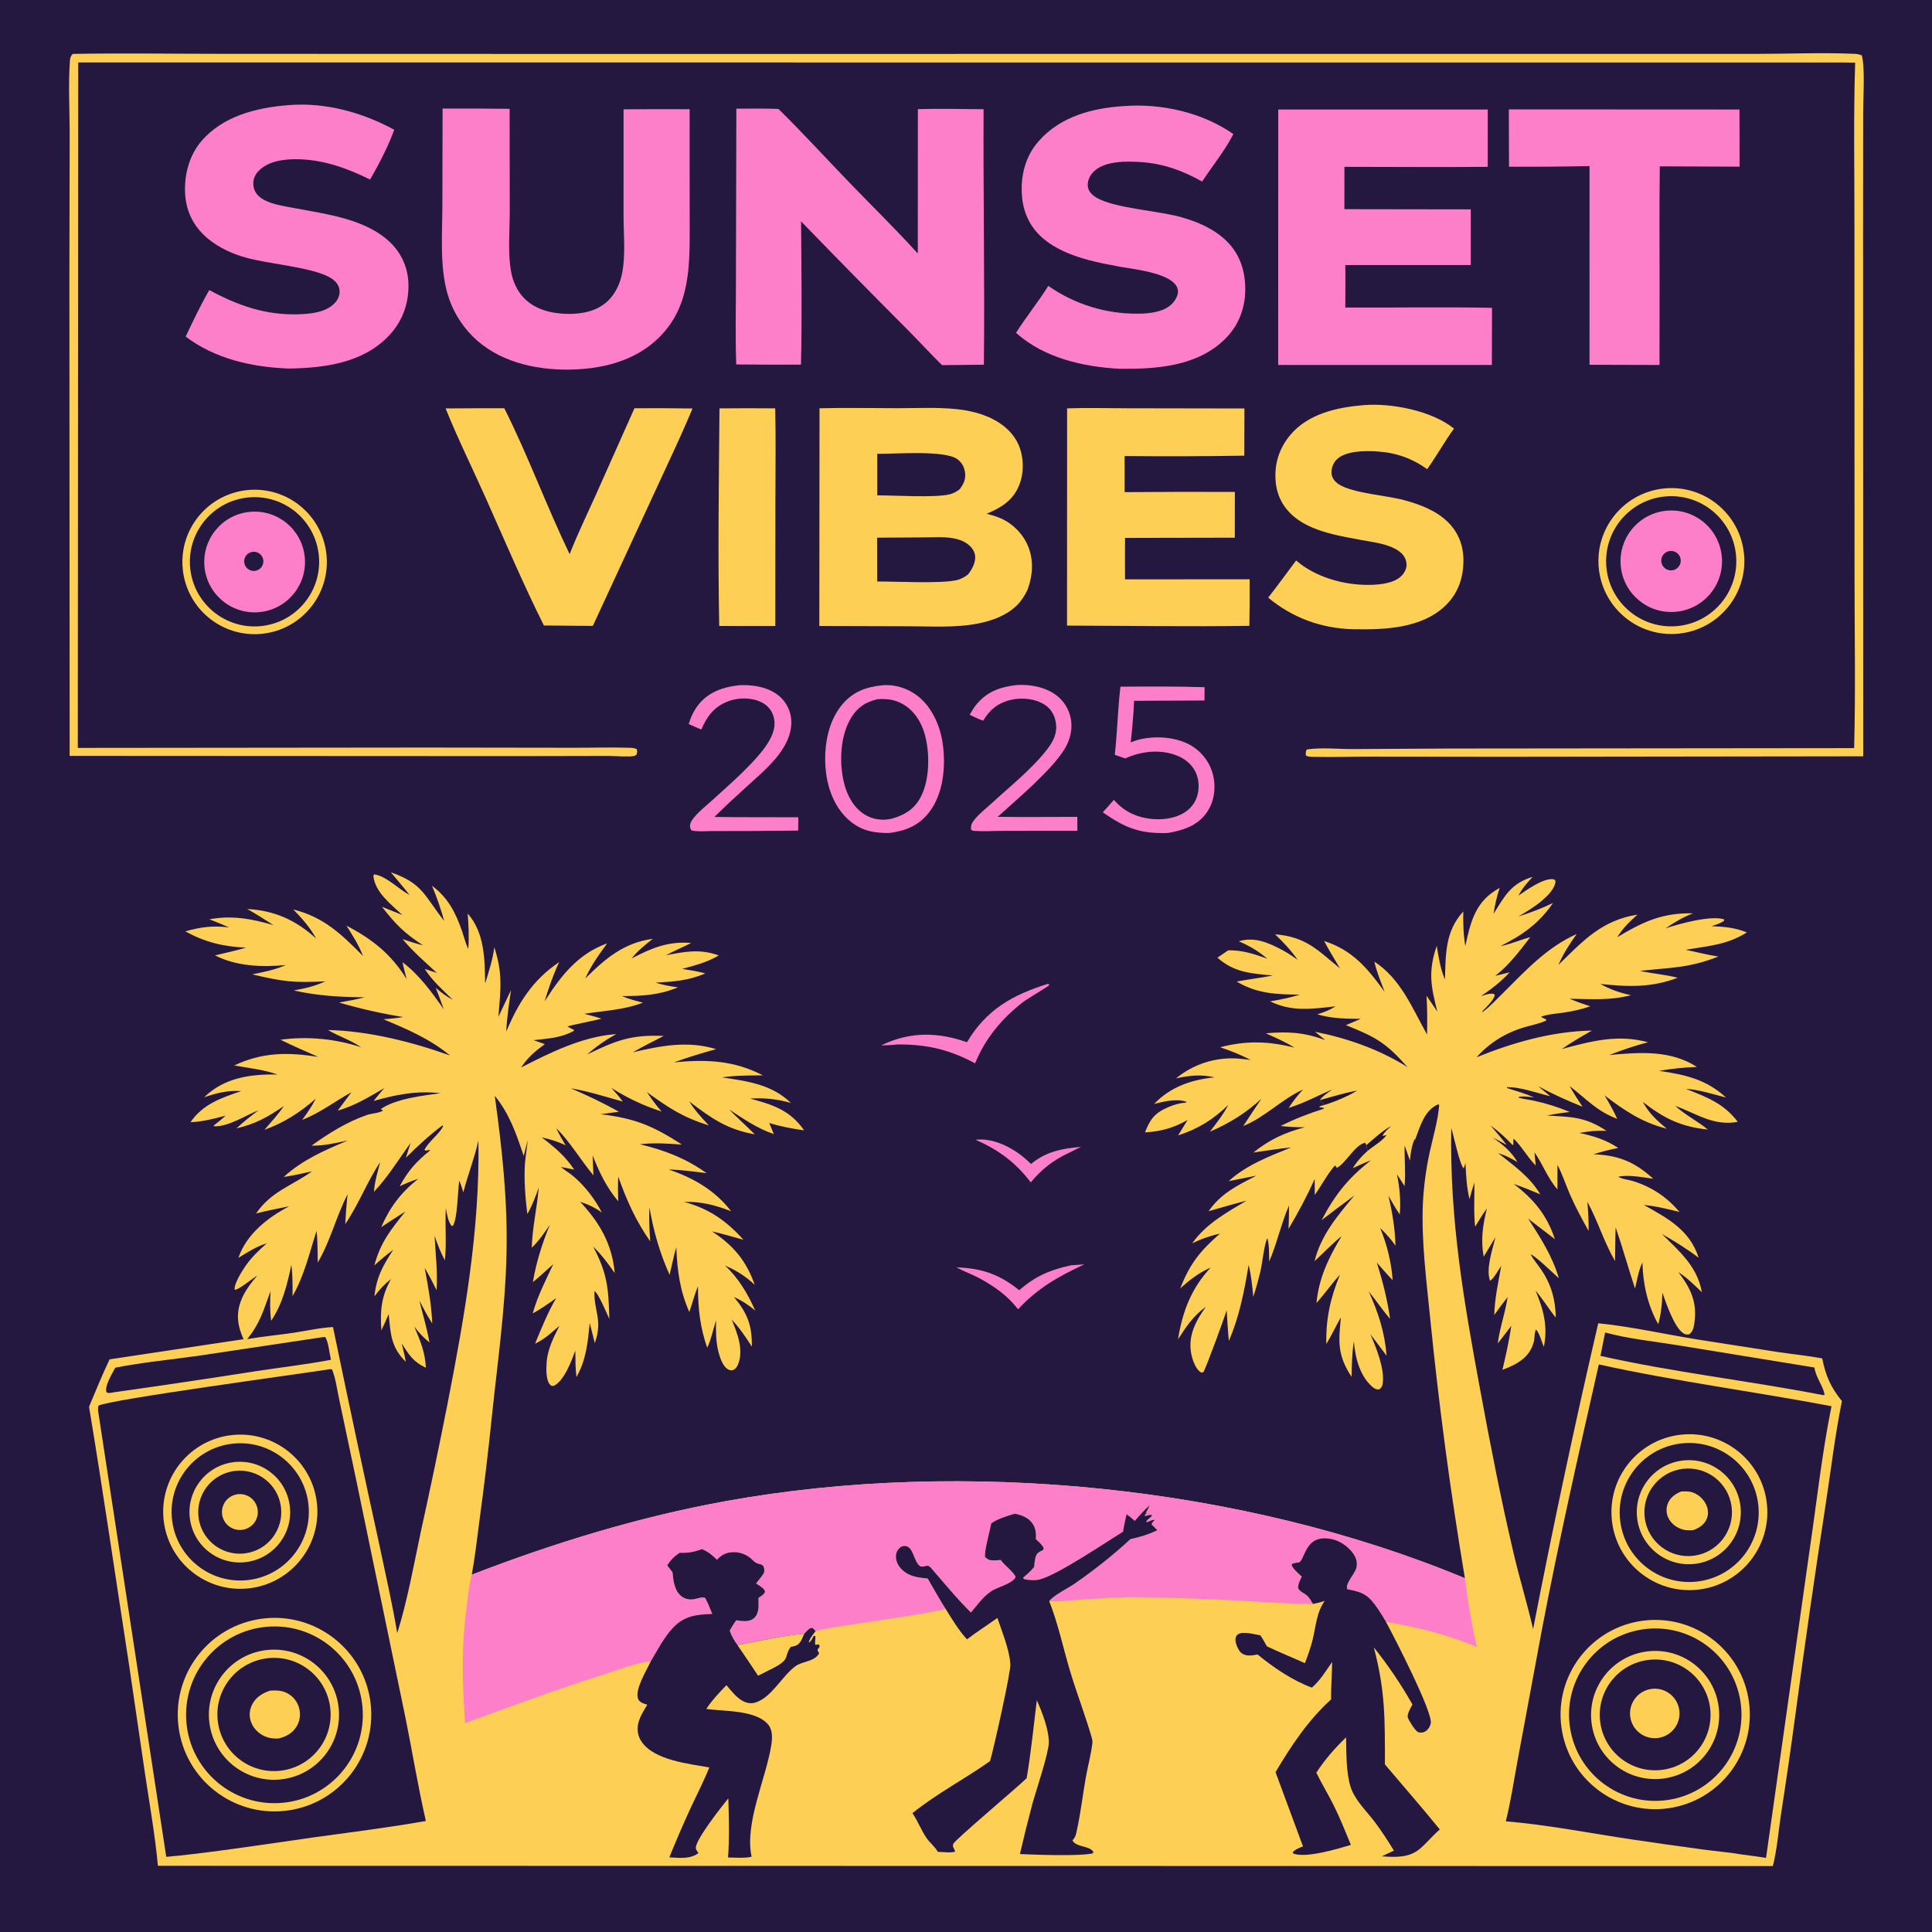 <svg preserveAspectRatio="xMidYMid meet" version="1.1" xmlns="http://www.w3.org/2000/svg" style="display: block;" viewBox="0 0 2048 2048" width="1024" height="1024">
<path transform="translate(0,0)" fill="rgb(37,24,64)" d="M 0 0 L 2048 0 L 2048 2048 L 0 2048 L 0 0 z"/>
<path transform="translate(0,0)" fill="rgb(253,207,85)" d="M 414.318 924.695 C 448.367 936.475 449.833 949.661 470.836 976.188 C 467.348 963.492 463.027 951.039 457.901 938.911 C 474.901 951.463 483.199 967.738 489.916 987.428 C 492.026 993.614 493.646 1000.15 496.388 1006.08 C 497.298 993.407 496.798 980.993 495.723 968.343 C 513.769 988.64 513.894 1016.98 514.268 1042.57 C 518.043 1030.05 522.192 1017.79 523.902 1004.79 C 523.929 1004.58 523.964 1004.38 523.996 1004.17 C 533.15 1032.08 530.663 1049.44 528.306 1077.87 L 541.674 1049.61 C 539.633 1064.2 537.271 1078.84 536.654 1093.56 C 549.439 1063.03 564.692 1038.75 592.764 1019.85 C 586.352 1033.43 581.61 1047.21 577.29 1061.57 C 594.406 1034.67 612.447 1011.19 643.641 999.995 C 634.831 1012.09 626.557 1023.51 620.402 1037.24 C 641.492 1016.21 661.582 999.168 692.016 995.21 C 683.665 1001.65 676.168 1007.84 669.489 1016.02 C 690.88 1004.95 708.062 997.592 732.641 999.582 C 723.916 1004.21 714.644 1007.79 706.042 1012.59 C 726.655 1008.68 741.601 1005.62 761.981 1012.77 C 750.179 1019.93 736.32 1023.54 723.075 1027.04 C 731.376 1028.34 739.545 1029.64 747.671 1031.83 C 729.776 1039.66 714.245 1040.51 694.904 1041.68 C 702.778 1044.01 710.6 1045.62 718.756 1046.61 C 699.077 1054.85 680.454 1055.93 659.405 1055.84 C 666.531 1059.13 674.041 1060.9 681.608 1062.85 C 660.83 1070.79 640.999 1071.23 619.426 1074.7 C 625.477 1076.35 631.73 1077.8 637.643 1079.87 C 632.297 1081.48 603.35 1087.02 601.656 1088.11 C 603.872 1089.55 605.993 1090.59 608.398 1091.66 L 608.175 1092.87 C 594.317 1100.35 580.782 1100.92 565.559 1102.62 L 577.559 1106.8 C 567.344 1114.28 559.415 1120.93 552.408 1131.56 C 582.537 1116.15 616.194 1099.46 650.327 1096.43 L 652.121 1096.26 L 653.199 1096.18 C 641.784 1102.51 632.231 1109.17 622.421 1117.76 C 653.119 1102.93 668.862 1096.65 703.595 1098.13 C 692.679 1103.79 681.518 1109.25 670.915 1115.47 C 700.728 1108.47 729.107 1102.97 759.177 1112.14 C 744.129 1116.19 729.252 1120.85 714.583 1126.11 C 748.758 1122.89 777.792 1123.9 808.689 1139.91 C 794.271 1140.08 779.774 1139.9 765.482 1142.07 C 792.3 1146.12 818.024 1149.43 838.391 1169.15 C 823.53 1164.99 810.579 1163.63 795.194 1164.54 C 819.262 1171.04 837.557 1176.85 852.403 1198.24 C 839.79 1196.39 827.634 1194.23 815.436 1190.39 L 820.263 1202.15 C 802.911 1196.29 788.134 1186.07 772.95 1176.09 C 781.788 1185.14 791.181 1193.57 800.155 1202.47 C 770.614 1197.2 754.071 1185.43 730.668 1167.62 C 736.502 1177.04 743.916 1184.94 751.432 1193.03 C 723.459 1184.23 709.317 1174.65 685.744 1157.71 C 690.683 1164.84 695.517 1171.8 701.345 1178.25 C 681.76 1171.91 665.502 1164.14 648.054 1153.25 C 652.34 1157.94 656.467 1162.58 660.194 1167.73 C 641.989 1162.64 623.754 1156.81 605.089 1153.64 C 622.653 1161.19 639.452 1169.17 656.144 1178.5 C 649.613 1179.3 643.091 1180.17 636.579 1181.11 C 673.005 1185.46 691.957 1193.29 722.969 1213.35 C 707.981 1212.15 693.357 1211.23 678.349 1212.93 C 704.599 1219.38 726.884 1227.77 749.082 1243.64 C 735.751 1241.89 722.255 1240.05 708.8 1239.75 C 734.762 1248.42 758.216 1261.89 775.055 1284.03 C 758.608 1277.49 742.954 1273.51 725.159 1274.08 C 751.389 1281.1 769.999 1294.04 788.096 1314.21 C 777.016 1311.15 765.949 1307.86 754.742 1305.3 C 777.347 1320.17 790.963 1336.2 800.053 1361.93 C 790.21 1352.81 780.771 1346.81 768.496 1341.5 C 782.929 1354.81 792.682 1371.5 800.575 1389.28 C 793.438 1383.26 786.578 1378.73 778.048 1374.91 C 792.361 1392.25 797.33 1405.02 796.98 1427.51 C 790.579 1417.46 783.902 1407.48 775.624 1398.87 C 781.552 1412.98 788.509 1430.74 782.465 1446.05 C 781.426 1448.68 780.001 1451 777.317 1452.2 C 775.924 1452.82 774.268 1452.68 772.856 1452.12 C 766.407 1449.54 763.079 1438.94 761.518 1432.78 C 758.763 1421.93 758.88 1410.79 759.027 1399.67 C 755.866 1409.44 754.108 1419.33 749.662 1428.66 C 742.049 1406.77 739.886 1386.55 739.874 1363.57 C 736.136 1372.45 733.903 1381.76 730.696 1390.8 C 720.628 1367.85 717.92 1346.99 716.912 1322.25 C 713.943 1331.82 712.281 1341.63 709.798 1351.31 C 699.494 1328.79 692.524 1304.13 688.433 1279.69 C 687.891 1291.82 688.339 1303.79 689.251 1315.89 C 673.919 1294.06 664.224 1272.24 655.357 1247.28 C 654.965 1256.05 655.033 1264.68 655.359 1273.45 C 642.784 1258.44 635.282 1242.75 628.209 1224.66 L 629.07 1245.95 C 615.545 1229.77 604.587 1210.71 589.686 1195.91 C 592.6 1202.26 595.982 1208.16 599.595 1214.14 C 591.345 1210.1 583.168 1207.65 574.229 1205.65 C 587.985 1216.12 598.936 1225.31 608.664 1239.79 L 594.665 1237.05 L 595.316 1237.62 C 599.223 1240.93 603.671 1243.42 607.582 1246.7 C 619.728 1256.9 630.813 1271.13 637.949 1285.29 C 630.547 1280.01 623.614 1276.73 614.985 1273.94 C 635.734 1296.13 648.895 1318.79 651.65 1349.52 C 644.612 1339.53 637.671 1329.91 628.762 1321.45 C 644.078 1350.31 645.001 1366.2 645.959 1398.24 C 643.609 1393.15 634.078 1370.17 630.104 1368.69 C 629.51 1390.34 639.228 1399.24 630.518 1423.76 L 625.16 1402.45 C 623.137 1422.45 621.35 1441.93 611.057 1459.71 C 609.92 1450.41 609.949 1441.09 609.852 1431.74 C 605.89 1442.49 598.044 1463.94 586.897 1469.11 C 585.324 1468.99 584.518 1469.3 583.324 1468.09 C 578.453 1463.17 578.99 1450.5 579.484 1443.89 C 580.524 1429.95 586.876 1417.72 592.999 1405.43 C 585.501 1411.79 578.291 1418.77 569.457 1423.2 C 568.982 1423.44 568.517 1423.69 568.044 1423.94 L 567.19 1424.37 C 574.012 1407.83 580.536 1391.57 589.558 1376.07 C 581.437 1381.79 573.475 1387.6 564.698 1392.29 C 569.858 1373.77 578.382 1357.33 586.493 1340.03 C 579.358 1346.43 572.332 1353.06 564.889 1359.1 C 568.065 1339.33 575.124 1316.72 582.932 1298.2 C 577.183 1306.76 571.118 1315.49 563.691 1322.7 C 564.245 1301.1 569.354 1280.36 571.049 1258.94 C 567.685 1268.52 564.148 1278.09 558.994 1286.88 C 556.87 1269.7 555.304 1250.88 556.463 1233.62 C 557.022 1225.3 558.65 1217.08 559.406 1208.77 L 555.138 1225.39 C 547.684 1202.73 539.879 1180.26 524.469 1161.59 C 532.298 1218.55 538.206 1271.76 536.918 1329.5 C 535.635 1387.01 527.314 1445.06 521.327 1502.27 C 517.569 1538.9 513.204 1575.46 508.231 1611.94 C 505.708 1630.98 503.582 1650.36 500.09 1669.24 C 587.377 1635.51 677.788 1607.81 769.99 1591.15 C 1021.52 1545.7 1316.46 1574.67 1552.85 1672.97 C 1537.58 1581.88 1525.34 1490.3 1516.15 1398.39 C 1512.19 1357.83 1506.54 1315.87 1508.33 1275.12 C 1509.29 1256.7 1511.78 1238.4 1515.76 1220.39 C 1519.33 1204.35 1524.32 1187.59 1525.63 1171.22 L 1524.18 1170.74 C 1509.38 1177.52 1505.22 1194.91 1499.8 1208.88 L 1499.77 1206.89 C 1496.37 1214.66 1495.43 1221.86 1494.56 1230.24 L 1488.96 1214.2 C 1488.66 1228.63 1490.23 1242.96 1488.89 1257.39 L 1480.84 1244.74 C 1483.79 1259.04 1484.94 1272.8 1483.86 1287.36 C 1479.31 1281.15 1475.67 1274.16 1471.83 1267.48 C 1475.83 1285.06 1478.87 1302.41 1479.26 1320.47 C 1474.52 1313.56 1469.05 1307.52 1463.02 1301.73 C 1470.36 1319.32 1474.84 1337.97 1476.3 1356.98 C 1470.4 1351.05 1464.98 1344.69 1459.51 1338.37 C 1465.64 1358.17 1470.72 1377.57 1473.54 1398.13 C 1465.61 1388.8 1458.68 1378.52 1450.94 1368.99 C 1461.1 1391.52 1467.92 1412.46 1469.87 1437.17 C 1464.19 1429.47 1458.42 1421.83 1452.57 1414.26 C 1458.85 1428.32 1468.03 1451.25 1465.71 1466.73 C 1465.26 1469.73 1464.3 1471.24 1461.84 1472.92 C 1458.93 1472.92 1457.14 1472.12 1454.96 1470.27 C 1441.32 1458.68 1436.45 1438.63 1435.16 1421.75 C 1433.24 1434.34 1432.94 1446.74 1432.66 1459.45 C 1417.7 1436.44 1418.76 1422.75 1421.41 1396.35 C 1416.06 1405.74 1411.63 1415.45 1405.94 1424.7 C 1405.4 1397.68 1410.25 1375.94 1420.42 1351.19 C 1411.67 1360.78 1404.23 1371.54 1395.52 1381.21 C 1397.92 1354.97 1408.66 1332.55 1422.19 1310.33 C 1412.14 1318.45 1402.95 1328.1 1393.47 1336.91 C 1400.3 1309.25 1417.93 1288.58 1435.69 1267.29 C 1424.03 1275.85 1412.46 1284.55 1400.99 1293.38 C 1415.27 1266.23 1429.08 1248.97 1453.17 1230.05 C 1446.63 1232.48 1440.38 1235.33 1434.07 1238.33 C 1438.44 1231.04 1443.45 1225.7 1449.67 1220.02 C 1449.08 1218.02 1448.77 1215.93 1448.38 1213.88 L 1447.23 1211.35 C 1436.19 1213.42 1426.48 1233.49 1417.02 1238.02 C 1416.3 1236.64 1416.38 1236.32 1414.97 1235.53 C 1407.07 1244.69 1400.78 1256.69 1393.73 1266.7 C 1393.77 1261.07 1393.66 1255.44 1393.62 1249.81 C 1385.31 1268.31 1376.21 1285.25 1365.89 1302.69 C 1366.26 1294.39 1366.43 1286.09 1366.42 1277.79 C 1358.05 1297.07 1353.73 1317.86 1345.43 1337.3 C 1345.14 1329.02 1345.62 1320.55 1343.5 1312.49 C 1340.23 1318.18 1338.1 1339.19 1336.06 1347.83 C 1333.93 1356.88 1331.42 1365.83 1328.55 1374.67 C 1327.45 1363.5 1326.34 1351.77 1323.6 1340.88 C 1319.06 1368.38 1313.83 1395.71 1302.64 1421.4 C 1301.54 1410.63 1301.01 1399.81 1300.34 1389.01 C 1298.16 1396.02 1278.44 1450.42 1275.54 1454.63 C 1273.76 1454.94 1273.86 1455.33 1272.62 1454.52 C 1267.07 1450.87 1263.8 1440.66 1262.67 1434.5 C 1259.24 1415.77 1267.71 1399.97 1278.23 1385.34 C 1264.91 1394.77 1257.48 1406.33 1248.74 1419.75 C 1253.44 1390.4 1262.83 1365.59 1283.36 1343.73 C 1270.96 1349.06 1260.96 1356.79 1251.08 1365.86 C 1261.39 1339.29 1272.17 1326.23 1293.24 1307.6 C 1282.79 1310.14 1273.39 1313.23 1263.74 1318.03 C 1278.37 1297.29 1299.99 1285.52 1321.33 1272.79 C 1307.86 1276.14 1294.52 1280.15 1281.16 1283.95 C 1294.3 1264.88 1311.69 1256.74 1331.73 1246.26 C 1321.95 1248.15 1312.17 1250.09 1302.41 1252.09 C 1321.2 1234.96 1345.46 1225.77 1368.64 1216.36 C 1355.29 1217.62 1341.91 1219.87 1328.63 1221.74 C 1345.77 1207.95 1362.07 1200.53 1383.17 1194.93 C 1374.48 1194.94 1366.19 1194.67 1357.56 1193.58 C 1372.56 1186.07 1387.22 1180.39 1403.2 1175.33 L 1403.27 1174.4 L 1398.26 1173.63 C 1399.48 1172.12 1402.19 1171.81 1404.05 1171.24 C 1402.59 1169.23 1400.95 1167.81 1399.12 1166.15 C 1402.08 1161.78 1407.89 1158.22 1412.05 1154.94 C 1397.74 1161.1 1383.53 1168.69 1368.77 1173.54 L 1367.01 1174.13 L 1365.95 1174.47 C 1370.65 1167.56 1375.47 1161.04 1381.23 1154.98 C 1358.65 1165.21 1341.18 1184.22 1317.89 1193.66 C 1324.21 1183.96 1330.63 1174.32 1337.15 1164.75 C 1320.9 1179.77 1302.87 1190.94 1282.54 1199.63 C 1289.53 1190.52 1296.62 1181.58 1301.99 1171.38 C 1285.46 1187.1 1270.55 1196.44 1248.86 1203.6 L 1258.87 1187.26 C 1244.47 1195.45 1230.39 1199.57 1213.72 1200.34 C 1219.29 1186.24 1224.08 1179.79 1238.37 1173.65 C 1244.88 1170.86 1250.15 1169.43 1257.19 1168.78 L 1257.87 1168.06 C 1247.49 1164.2 1233.91 1167.59 1223.47 1170.2 C 1240.75 1152.12 1262.9 1144.52 1287.5 1142.01 C 1272.99 1138.73 1261.02 1139.96 1246.62 1143.15 C 1265.64 1127.46 1290.11 1119.96 1314.66 1122.3 C 1318.34 1122.64 1322.01 1123.09 1325.67 1123.64 C 1315.26 1118.03 1304.56 1113.93 1293.4 1110.13 C 1320.95 1102.94 1344.47 1103.57 1372.16 1110.53 C 1362.55 1104.51 1352.2 1100 1341.87 1095.36 C 1365.43 1093.28 1382.24 1094.27 1404.76 1102.52 L 1393.97 1093.71 C 1428.67 1100.67 1461.92 1112.34 1492.02 1131.17 C 1468.85 1104.97 1458.15 1099.35 1426.74 1086.65 C 1431.98 1084.46 1437.26 1082.33 1442.45 1080.04 C 1426.65 1079.9 1411.67 1079.76 1396.37 1075.22 C 1403.45 1073.1 1409.49 1070.76 1415.78 1066.77 C 1390.55 1069.43 1370 1072.89 1346.37 1061.52 C 1357.04 1059.64 1367.63 1057.63 1377.97 1054.31 C 1353.41 1054.17 1332.63 1053.48 1310.88 1040.49 C 1323.6 1038.03 1336.52 1036.65 1349.2 1034.05 C 1326.46 1031.99 1308.36 1031 1290.54 1015.16 L 1301.98 1007.37 C 1317.11 1007.08 1329.17 1011.26 1343.33 1016.2 C 1333.78 1008.1 1324.67 1002.75 1313.2 997.808 C 1329.87 992.704 1344.83 999.353 1359.53 1007.2 C 1365.19 1010.23 1370.36 1013.76 1375.59 1017.46 C 1368.51 1007.4 1360.49 998.861 1351.61 990.379 C 1384.38 993.125 1396.2 1006.65 1420.43 1026.57 C 1414.79 1016.93 1408.8 1007.34 1403.58 997.478 C 1434.09 1007.32 1449.68 1026.57 1467.78 1051.34 C 1463.77 1040.84 1459.31 1030.33 1456.87 1019.33 C 1484.97 1037.74 1496.93 1068.48 1512.73 1096.61 C 1513 1082.87 1513.05 1069.25 1512.19 1055.53 L 1523.65 1072.31 C 1516.69 1045.08 1513.77 1029.86 1522.98 1002.6 C 1525.06 1014.95 1526.73 1026.65 1531.69 1038.26 C 1532.57 1011.34 1531.84 987.173 1551.15 966.233 C 1550.94 978.698 1551.16 990.497 1553.31 1002.83 C 1558.42 979.265 1563.22 958.023 1584.8 944.159 C 1586.42 943.117 1588.07 942.103 1589.73 941.117 C 1586.7 950.235 1584.64 959.23 1583.23 968.731 C 1595.08 949.725 1601.7 936.462 1624.73 929.496 C 1618.82 935.699 1613.66 941.705 1609.66 949.343 C 1617.81 943.842 1636.22 930.366 1646.66 932.058 C 1648.2 932.308 1648.17 932.959 1648.94 934.147 C 1648.3 942.156 1640.43 949.67 1634.58 954.695 C 1626.91 961.271 1618.23 966.342 1609.61 971.533 C 1622.25 967.44 1634.31 963.041 1646.26 957.169 C 1631.13 979.24 1613.96 991.051 1590.56 1002.97 C 1601.43 1000.81 1611.53 996.217 1622.21 993.433 C 1610.51 1008.49 1600.15 1022.63 1585.06 1034.45 L 1600.31 1030.7 C 1591.04 1040.79 1581.23 1048.25 1569.96 1055.9 C 1574.31 1054.66 1578.91 1052.77 1583.45 1053.53 L 1584.55 1054.9 C 1583.31 1060.65 1575.24 1067.81 1571.27 1072.15 L 1571.73 1072.81 C 1579.59 1066.79 1586.67 1059.2 1593.69 1052.22 C 1617.48 1028.56 1640.1 1003.97 1671.37 990.111 C 1663.75 1000.7 1657.23 1010.79 1652.02 1022.78 C 1678.13 997.28 1698.1 975.361 1735.82 969.572 C 1727.16 977.169 1720.51 983.658 1714.43 993.446 C 1741.78 976.987 1762.38 967.412 1794.83 968.169 C 1784.04 972.121 1774.99 977.742 1765.5 984.139 C 1779.26 979.448 1813.39 969.979 1827.6 974.54 L 1827.69 975.93 C 1823.78 978.877 1818.96 980.187 1814.39 981.809 C 1827.9 982.3 1839.17 983.345 1851.79 988.387 C 1830.61 1001.73 1810.83 1002.69 1786.94 1006.83 C 1798.44 1009.2 1810.01 1012.26 1821.61 1013.98 C 1789.38 1026.57 1771.11 1025.45 1738.49 1029.2 C 1751.75 1032.12 1765.4 1033.07 1778.52 1036.48 C 1750.11 1047.06 1726.21 1046.19 1696.47 1043.03 C 1707.1 1048.98 1717.09 1052.36 1728.94 1054.96 C 1706.44 1060.77 1686.75 1059.04 1663.91 1058.69 C 1671.09 1061.82 1678.33 1064.34 1685.79 1066.74 C 1676.78 1069.79 1667.9 1071.87 1658.49 1073.28 C 1650.35 1074.5 1641.31 1074.96 1633.55 1077.76 C 1635.1 1079.38 1639.31 1079.91 1639.27 1081.71 C 1632.1 1085.12 1623.78 1086.65 1616.15 1088.87 C 1596.38 1094.62 1578.92 1105.34 1565.27 1120.73 C 1604.29 1104.94 1645.19 1093.28 1687.5 1092.44 C 1676.62 1098.63 1665.88 1104.79 1655.64 1112 C 1686.87 1103.63 1714.78 1096.1 1747.03 1104.83 C 1732.93 1108.5 1719.49 1113.04 1705.92 1118.38 C 1737.83 1115.44 1770.55 1112.8 1798.85 1131 C 1785.26 1131.44 1772.04 1132.93 1758.63 1135.11 C 1786.19 1139.23 1808.66 1143.99 1829.63 1163.43 C 1815.86 1159.9 1801.36 1155.14 1787.13 1154.2 C 1809.62 1163.23 1826.93 1169.41 1842.11 1189.16 C 1816.66 1194.07 1798.71 1180.57 1775.89 1172.28 C 1786.3 1181.93 1799.4 1188.34 1810.43 1197.39 C 1781.8 1194.38 1764.05 1185.63 1741.45 1168.07 C 1747.99 1180.14 1756.42 1187.8 1766.86 1196.52 C 1740.67 1189.84 1722.31 1177.41 1701 1161.27 C 1705.83 1169.4 1710.45 1177.39 1714.32 1186.03 C 1692.47 1177.82 1681.79 1165 1663.87 1151.31 C 1668.13 1158.85 1672.71 1166.04 1677.57 1173.21 C 1661.37 1166.67 1645.87 1159.78 1630.52 1151.41 L 1643.34 1162.06 C 1629.12 1158.65 1610.78 1151.81 1596.4 1152.49 L 1597.16 1152.18 L 1597.68 1153.42 C 1607.33 1156.43 1616.97 1159.27 1626.25 1163.28 C 1621.16 1162.89 1614.55 1161.57 1609.63 1162.91 L 1609.88 1163.64 C 1615.32 1165.11 1620.86 1165.65 1626.34 1166.89 C 1639.24 1169.68 1651.86 1173.64 1664.04 1178.73 C 1655.88 1179.71 1647.88 1180.75 1639.87 1182.57 C 1666.15 1183.95 1680.15 1183.77 1703.04 1198.76 C 1693.18 1198.26 1684 1199.15 1674.32 1200.95 C 1689.79 1204.4 1702.09 1208.11 1715.45 1216.89 C 1706.41 1218.55 1697.88 1220.89 1689.11 1223.56 C 1715.8 1224.66 1732.62 1231.5 1752.52 1249.51 C 1740.83 1248.07 1727.04 1244.94 1715.43 1247.37 C 1719.29 1249.96 1726.2 1250.48 1730.76 1251.9 C 1750.95 1258.19 1766.63 1268.64 1780.39 1284.73 C 1768.13 1281.72 1755.24 1278.45 1742.65 1277.38 C 1767.86 1291.41 1791.37 1303.96 1800.61 1333.26 C 1788.2 1323.83 1775.28 1315.81 1761.76 1308.08 C 1780.62 1326.88 1799.11 1342.37 1804.09 1369.83 C 1796.14 1362.28 1788.54 1354.53 1779.24 1348.6 C 1792.08 1365.55 1799.17 1380.06 1796.2 1401.86 C 1795.54 1406.68 1794.77 1411.36 1790.69 1414.42 C 1787.96 1414.8 1786.66 1414.83 1784.28 1413.26 C 1774.74 1406.95 1765.9 1380.88 1762.19 1370.13 C 1761.9 1381.95 1760.91 1392.33 1757.81 1403.74 C 1746.67 1383.99 1741.5 1360.79 1741.03 1338.24 C 1736.91 1346.8 1735.42 1356.76 1733.23 1365.98 C 1726.08 1344.46 1720.09 1322.52 1712.66 1301.11 C 1712.16 1313.01 1712.32 1324.88 1711.99 1336.78 C 1700.3 1316.73 1693.82 1294.34 1682.71 1274.01 C 1683.51 1284.35 1684.17 1294.5 1684 1304.88 C 1677.03 1292.28 1670.08 1279.59 1664.3 1266.39 C 1659.76 1256.01 1656.32 1244.91 1650.98 1234.92 L 1650.97 1260.85 C 1640.46 1248.84 1635.64 1234.4 1626.62 1221.5 L 1627.92 1235.47 L 1626.57 1234.06 C 1618.62 1225.68 1612.73 1214.84 1604.54 1207.03 C 1604.04 1209.36 1604.17 1211.18 1604.3 1213.52 L 1603.15 1213.54 C 1595.99 1205.94 1588.5 1199.11 1580.01 1193.02 C 1585.75 1199.83 1591.7 1206.53 1597.08 1213.62 C 1592.2 1210.98 1587.36 1208.21 1582.38 1205.79 C 1593.2 1213.63 1601.67 1220.08 1608.56 1231.89 C 1601.84 1227.77 1595.61 1224.73 1588.06 1222.34 C 1604.51 1235.31 1621.88 1247.69 1632.8 1266.03 C 1623.47 1262.23 1614.18 1258.26 1604.63 1255.05 C 1625.92 1271.26 1639.8 1288 1648.27 1313.58 L 1619.95 1291.85 C 1633.12 1312.36 1645.53 1331.34 1652.46 1355.04 C 1648.32 1351.38 1626.23 1329.86 1622.46 1329.81 C 1625.77 1335.42 1629.93 1340.36 1633.61 1345.72 C 1644.38 1361.35 1648.92 1377.85 1649.17 1396.68 C 1641.7 1387.47 1635.53 1377.11 1627.79 1368.2 C 1636.2 1388.19 1640.98 1406.22 1636.52 1427.81 C 1634.27 1422.37 1632.07 1413.58 1628.29 1409.3 C 1626.33 1412.73 1626.94 1417.95 1626 1421.9 C 1621.97 1439 1607.73 1446.5 1592.62 1452.07 C 1596.33 1436.6 1599.74 1421.23 1602.01 1405.47 C 1597.25 1411.7 1592.57 1418.03 1587.66 1424.14 C 1589.83 1407.35 1595.69 1391.58 1598.12 1374.98 C 1593.25 1381.19 1588.53 1387.52 1583.97 1393.97 C 1584.4 1376.23 1588.33 1359.37 1591.33 1341.95 C 1588.53 1345.82 1583.3 1355.75 1579.53 1357.61 C 1574.78 1345.41 1582.25 1324.1 1585.21 1311.57 L 1572.75 1332.16 C 1569.5 1313.84 1571.76 1299.12 1576.11 1281.15 C 1571.55 1287.34 1567.62 1293.79 1563.7 1300.4 C 1562.01 1284.55 1563.11 1269.22 1562.94 1253.39 C 1561.14 1259.28 1559.22 1265.16 1557.7 1271.13 C 1554.65 1258.05 1554.09 1246.05 1553.45 1232.73 C 1552.88 1234.71 1552.34 1236.67 1551.58 1238.59 C 1547.31 1234.66 1540.95 1203.61 1538.38 1195.73 C 1536.64 1292.38 1551.44 1377.96 1568.85 1472.2 C 1579.72 1531.01 1590.99 1589.2 1604.71 1647.45 C 1610.98 1674.08 1619.06 1700.26 1625.16 1726.92 C 1646.2 1618.44 1669.22 1510.36 1694.21 1402.72 C 1729.48 1406.23 1764.46 1414.3 1799.45 1419.91 L 1885.56 1433.34 C 1900.86 1435.6 1916.45 1437.17 1931.64 1439.93 C 1935.01 1457.81 1940.93 1471.12 1952.53 1485.2 C 1945.17 1521.36 1940.91 1558.11 1935.31 1594.56 C 1923.73 1669.65 1912.91 1744.86 1902.86 1820.17 C 1898.19 1854.91 1893.16 1889.6 1887.78 1924.24 C 1885.13 1942.04 1883.73 1960.7 1879.29 1978.12 L 167.401 1977.84 C 164.333 1945.06 158.572 1912.51 153.677 1879.96 L 136.793 1764.71 C 122.665 1673.56 109.505 1582.2 94.382 1491.21 C 101.442 1474.39 108.335 1457.47 116.147 1440.98 L 258.183 1419.6 C 252.069 1406.24 250.011 1393.72 255.195 1379.49 C 258.963 1369.15 265.732 1360.42 272.77 1352.1 C 268.099 1354.88 252.65 1367.69 248.811 1367.19 C 247.708 1361.03 257.064 1346.56 260.686 1341.37 C 266.938 1332.43 274.645 1325.17 282.8 1318 C 271.766 1321.33 262.415 1327.42 252.685 1333.42 C 261.288 1308.28 283.705 1290.65 306.578 1278.71 C 294.811 1281.07 283.067 1283.4 271.426 1286.33 C 287.959 1262.45 308.7 1257.55 330.729 1241.66 C 320.728 1243.94 310.812 1246.15 300.659 1247.66 C 321.027 1229.25 343.844 1219.46 368.753 1208.97 C 355.898 1211.62 343.414 1214.7 330.21 1214.44 C 348.308 1201.47 368.056 1189.04 389.248 1181.83 C 393.65 1180.33 402.703 1179.84 405.991 1177.19 L 403.592 1175.66 C 419.415 1164.7 448.147 1161.4 467.038 1158.82 C 441.066 1156.08 421.031 1160.08 396.037 1167.05 C 399.727 1162.39 403.45 1157.82 407.41 1153.39 C 391.24 1162.89 376.064 1172.13 357.923 1177.38 L 372.48 1157.86 C 354.717 1167.62 339.447 1179.67 320.338 1187.14 C 325.371 1180.09 330.334 1173.26 334.255 1165.51 C 334.399 1165.22 334.551 1164.94 334.699 1164.66 C 318.157 1179.22 301.074 1190.11 280.319 1197.69 C 287.295 1189.49 294.888 1181.33 300.937 1172.44 C 284.028 1184.01 270.762 1191.5 250.679 1196.13 C 258.052 1189.12 265.933 1183.06 274.032 1176.94 C 260.084 1182.44 241.753 1194.77 226.665 1193.87 L 226.726 1192.98 C 230.876 1189.64 235.297 1186.4 239.07 1182.63 C 226.531 1186.01 215.002 1188.98 201.949 1189.59 C 215.091 1170.36 234.594 1163.77 255.782 1156.62 C 241.385 1155.62 230.033 1158.62 216.409 1163.13 C 238.14 1142.21 265.021 1138.64 294.146 1138.99 C 279.183 1133.79 263.741 1132.21 248.254 1129.43 C 278.259 1115.32 304.932 1115.26 337.247 1120.32 C 323.9 1114.32 310.407 1108.73 297.326 1102.15 C 326.001 1098.33 355.17 1101.04 382.647 1110.1 C 372.021 1102.55 358.924 1098.59 347.706 1091.82 C 390.964 1092.9 436.361 1104.34 477.08 1118.84 C 455.544 1101.23 431.897 1091.05 406.478 1080.48 C 413.533 1079.94 420.464 1079.25 427.451 1078.12 C 404.037 1074.33 382.181 1069.33 359.388 1062.76 C 368.448 1061.08 377.561 1059.54 386.473 1057.18 C 360.83 1056.98 336.509 1055.6 311.374 1049.91 C 323.167 1047.92 334.017 1045.25 344.923 1040.26 C 311.237 1041.92 300.192 1040.65 267.303 1032.86 C 279.622 1030.42 291.476 1028.05 303.044 1022.97 C 278.262 1025.42 250.558 1024.39 227.981 1012.75 C 238.947 1010.11 250.049 1007.72 260.87 1004.54 C 236.608 1003.42 217.895 998.98 196.435 987.309 C 212.736 982.597 226.107 980.964 242.978 983.143 C 235.991 980.219 229.008 977.039 221.854 974.558 C 245.787 969.961 266.779 974.023 289.781 980.602 C 280.66 974.645 271.552 968.897 262.038 963.575 C 290.76 965.08 313.917 975.402 335.142 994.952 C 328.67 983.038 320.29 973.763 310.928 964.057 C 343.47 972.317 361.944 990.294 384.871 1013.45 C 380.298 1001.85 373.928 991.692 367.227 981.239 C 394.701 995.509 414.729 1011.53 431.08 1037.93 C 429.565 1032 427.876 1026.06 426.72 1020.05 C 444.252 1033.15 457.999 1052.06 470.424 1069.94 C 467.677 1062.26 464.947 1054.6 461.839 1047.07 C 467.62 1052.06 473.048 1056.23 479.87 1059.76 C 469.653 1049.53 457.919 1039.44 450.279 1027.12 L 463.071 1031.31 C 450.668 1019.87 437.483 1008.46 426.726 995.432 C 433.904 998.026 440.975 1000.23 448.39 1002.04 C 428.297 988.915 419.664 980.084 404.825 961.204 L 426.48 969.909 C 414.58 958.655 397.801 946.117 395.803 928.777 L 396.499 926.826 C 409.24 928.461 422.783 942.676 434.156 948.794 C 427.87 940.4 420.971 932.76 414.318 924.695 z"/>
<path transform="translate(0,0)" fill="rgb(253,127,201)" d="M 500.09 1669.24 C 587.377 1635.51 677.788 1607.81 769.99 1591.15 C 1021.52 1545.7 1316.46 1574.67 1552.85 1672.97 C 1555.95 1697.24 1559.88 1722.13 1565.6 1745.91 C 1534.61 1732.87 1502.34 1724.82 1469.22 1719.28 C 1466.57 1714.81 1463.93 1710.29 1460.99 1706 C 1450.66 1690.99 1446.03 1688 1428.18 1684.63 C 1425.55 1678.83 1436.03 1668.61 1437.72 1662.23 C 1439.09 1657.04 1437.95 1652.09 1435.01 1647.66 C 1429.75 1639.74 1420.54 1633.16 1411.16 1631.39 C 1383.67 1626.18 1384.03 1651.38 1377.34 1656.14 C 1374.65 1656.47 1372.32 1656.84 1369.72 1657.65 L 1369.22 1659.34 C 1371.6 1664.05 1376.19 1667.69 1379.95 1671.33 C 1378.1 1675.07 1375.83 1679.23 1376.09 1683.48 C 1377.51 1686.37 1379.8 1687.56 1382.47 1689.15 C 1387.19 1691.96 1389.09 1695.66 1391.84 1700.26 C 1365.49 1700.29 1339.29 1698.19 1313 1696.77 C 1277.53 1694.87 1242.03 1693.65 1206.51 1693.11 C 1185.31 1692.88 1164.05 1694.54 1142.91 1695.94 C 1132.94 1696.6 1122.19 1698.17 1112.24 1697.36 C 1115.77 1691.65 1132.89 1683.11 1139.38 1678.59 C 1160.18 1664.11 1179.78 1648.69 1198.39 1631.46 C 1208.51 1629.42 1217.46 1626.54 1226.81 1622.16 C 1224.97 1620.15 1223.22 1618.2 1221.06 1616.51 L 1220.9 1614.64 L 1224.04 1611.33 C 1221.31 1610.47 1218.08 1613.31 1214.98 1613.69 C 1215.77 1610.07 1219.69 1609.57 1221.41 1606.08 C 1219 1605.52 1217.81 1606.01 1215.55 1606.63 L 1214.3 1606.96 L 1213.54 1607.18 C 1213.54 1605.94 1213.91 1605.42 1214.46 1604.34 L 1215.82 1605.53 L 1214.8 1603.38 C 1216.18 1600.78 1217.66 1598.2 1218.8 1595.48 C 1213.07 1600.7 1208.03 1606.34 1202.95 1612.2 C 1200.09 1609.81 1197.27 1607.25 1194.21 1605.11 C 1192.92 1611.23 1191.32 1617.46 1190.46 1623.65 C 1170.84 1635.77 1121.84 1668.96 1102.45 1674.21 C 1097.47 1675.56 1090.61 1675.11 1085.65 1673.98 L 1084.42 1672.57 C 1088.47 1668.92 1092.88 1665.39 1096.19 1661.03 C 1096.82 1656.57 1096.81 1648.83 1100.55 1645.94 C 1102.17 1644.7 1104.07 1643.83 1105.9 1642.94 C 1106.4 1640.74 1106.27 1640.6 1105.03 1638.78 C 1103.21 1636.11 1100.38 1633.8 1098.03 1631.59 C 1098.51 1624.61 1097.72 1618.45 1092.9 1612.97 C 1088.61 1608.09 1082.16 1605.94 1076.02 1604.57 C 1068.74 1606.49 1056.75 1610.33 1050.76 1614.89 C 1049.09 1624.12 1043.76 1641.97 1044.1 1650.31 C 1047.43 1653.58 1049.36 1654.12 1054.02 1654.06 C 1056.3 1654.03 1058.55 1653.89 1060.82 1653.6 L 1061.7 1654.77 C 1065.73 1660.08 1074.55 1666.24 1076.69 1671.85 C 1072.35 1679.36 1057.48 1682.08 1050.35 1687.02 C 1041.89 1692.89 1035.76 1701.56 1029.22 1709.37 C 1013.87 1694.17 1000.78 1678.01 986.642 1661.79 C 985.665 1660.67 984.709 1660.15 983.334 1659.65 C 981.499 1659.95 977.09 1661.3 975.566 1660.36 C 968.126 1655.76 968.711 1637.91 958.146 1638.81 C 955.387 1639.04 953.125 1640.9 951.67 1643.15 C 949.534 1646.46 949.284 1650.42 950.252 1654.16 C 951.793 1660.12 956.451 1665.05 961.694 1668.04 C 968.394 1671.85 975.926 1672.48 983.452 1673.29 C 989.711 1684.13 995.81 1695.1 1002.53 1705.66 C 970.088 1712.77 936.451 1716.74 903.648 1722.04 C 890.795 1724.11 877.098 1725.58 864.56 1729.1 L 861.523 1725.77 C 858.992 1725.66 858.322 1726.1 856.459 1727.82 C 855.081 1729.09 853.811 1730.52 852.532 1731.89 C 829.106 1733.72 804.985 1739.77 781.778 1743.91 C 778.229 1738.95 775.497 1734.32 773.473 1728.51 C 775.669 1724.71 777.841 1721.04 780.502 1717.54 C 786.561 1718.41 793.935 1719.72 799.084 1715.47 C 802.506 1712.64 803.81 1707.86 804.006 1703.6 C 804.156 1700.35 804.021 1697.04 803.956 1693.78 C 806.765 1691.91 809.789 1690.46 811.034 1687.15 C 809.618 1683.07 804.934 1680.9 801.41 1678.58 L 806.931 1671.51 C 808.686 1669.28 810.38 1667.34 810.19 1664.3 C 810.037 1661.85 809.587 1659.84 807.306 1658.55 C 807.032 1658.4 804.654 1657.87 804.464 1657.82 C 800.855 1656.9 799.469 1655.29 796.861 1652.8 C 792.004 1648.15 784.679 1645.29 777.947 1645.35 C 770.132 1645.42 765.228 1647.85 759.996 1653.41 C 755.048 1648.51 750.723 1644.94 744.223 1642.15 C 735.685 1645.16 729.529 1646.42 720.477 1645.99 C 714.747 1649.81 710.971 1653.57 707.23 1659.32 L 712.914 1666.66 C 713.763 1675.4 714.805 1685.86 722.08 1691.88 C 725.812 1694.97 730.398 1695.83 735.127 1695.28 C 738.912 1694.83 744.22 1692.3 747.533 1693.89 C 750.545 1699.33 752.741 1705.08 755.038 1710.84 C 738.712 1711.44 725.851 1712.55 713.801 1725.08 C 704.224 1735.04 696.91 1749.2 689.837 1761.08 C 675.649 1762.15 656.94 1769.7 643.09 1774.05 C 592.335 1790.01 542.982 1808.41 493.019 1826.56 C 490 1782.33 488.967 1747.4 494.646 1703.11 C 496.082 1691.9 497.303 1680.2 500.09 1669.24 z"/>
<path transform="translate(0,0)" fill="rgb(37,24,64)" d="M 1202.95 1612.2 C 1208.03 1606.34 1213.07 1600.7 1218.8 1595.48 C 1217.66 1598.2 1216.18 1600.78 1214.8 1603.38 L 1215.82 1605.53 L 1214.46 1604.34 C 1213.91 1605.42 1213.54 1605.94 1213.54 1607.18 L 1214.3 1606.96 L 1215.55 1606.63 C 1217.81 1606.01 1219 1605.52 1221.41 1606.08 C 1219.69 1609.57 1215.77 1610.07 1214.98 1613.69 C 1218.08 1613.31 1221.31 1610.47 1224.04 1611.33 L 1220.9 1614.64 L 1221.06 1616.51 C 1223.22 1618.2 1224.97 1620.15 1226.81 1622.16 C 1217.46 1626.54 1208.51 1629.42 1198.39 1631.46 C 1179.78 1648.69 1160.18 1664.11 1139.38 1678.59 C 1132.89 1683.11 1115.77 1691.65 1112.24 1697.36 C 1121.57 1720.92 1127.04 1747.08 1134.32 1771.42 C 1141.41 1795.16 1150.46 1818.21 1157.29 1842.03 C 1157.84 1843.94 1158.21 1845.76 1157.98 1847.74 C 1156.57 1860 1153.03 1872.47 1150.91 1884.7 C 1147.53 1904.1 1145.25 1924.15 1140.85 1943.31 C 1140.42 1945.18 1139.89 1946.69 1138.84 1948.32 C 1138.06 1949.53 1137.68 1949.96 1136.83 1951.03 C 1141.41 1958.55 1154.47 1956.21 1158.98 1962.95 L 1158.52 1964.65 C 1143.52 1967.87 1098.39 1966.1 1081.16 1965.38 C 1085.23 1947.69 1089.61 1930.06 1094.29 1912.52 C 1098.31 1897.9 1111.48 1859.25 1111.77 1847.43 C 1112.11 1833.87 1104.58 1814.66 1099.06 1802.34 C 1095.71 1829.83 1092.92 1857.65 1088.3 1884.95 C 1077.39 1895.59 1012.71 1949.87 1010.55 1954.54 C 1010.18 1955.35 1010.26 1956.29 1010.11 1957.17 C 1010.95 1959.01 1011.78 1960.86 1012.59 1962.71 C 1008.05 1964.48 999.134 1963.03 994.163 1963.04 C 990.559 1956.9 986.111 1953.97 982.425 1948.72 C 976.676 1940.54 973.071 1930.54 967.236 1922.02 C 993.172 1901.14 1022.48 1885.98 1049.5 1866.86 C 1053.64 1852.64 1071.63 1772.2 1071.03 1763.91 C 1069.85 1747.91 1062.31 1730.25 1057.29 1715.06 C 1046.64 1722.72 1035.44 1729.82 1025.03 1737.76 C 1016.11 1727.96 1009.49 1716.87 1002.53 1705.66 C 995.81 1695.1 989.711 1684.13 983.452 1673.29 C 975.926 1672.48 968.394 1671.85 961.694 1668.04 C 956.451 1665.05 951.793 1660.12 950.252 1654.16 C 949.284 1650.42 949.534 1646.46 951.67 1643.15 C 953.125 1640.9 955.387 1639.04 958.146 1638.81 C 968.711 1637.91 968.126 1655.76 975.566 1660.36 C 977.09 1661.3 981.499 1659.95 983.334 1659.65 C 984.709 1660.15 985.665 1660.67 986.642 1661.79 C 1000.78 1678.01 1013.87 1694.17 1029.22 1709.37 C 1035.76 1701.56 1041.89 1692.89 1050.35 1687.02 C 1057.48 1682.08 1072.35 1679.36 1076.69 1671.85 C 1074.55 1666.24 1065.73 1660.08 1061.7 1654.77 L 1060.82 1653.6 C 1058.55 1653.89 1056.3 1654.03 1054.02 1654.06 C 1049.36 1654.12 1047.43 1653.58 1044.1 1650.31 C 1043.76 1641.97 1049.09 1624.12 1050.76 1614.89 C 1056.75 1610.33 1068.74 1606.49 1076.02 1604.57 C 1082.16 1605.94 1088.61 1608.09 1092.9 1612.97 C 1097.72 1618.45 1098.51 1624.61 1098.03 1631.59 C 1100.38 1633.8 1103.21 1636.11 1105.03 1638.78 C 1106.27 1640.6 1106.4 1640.74 1105.9 1642.94 C 1104.07 1643.83 1102.17 1644.7 1100.55 1645.94 C 1096.81 1648.83 1096.82 1656.57 1096.19 1661.03 C 1092.88 1665.39 1088.47 1668.92 1084.42 1672.57 L 1085.65 1673.98 C 1090.61 1675.11 1097.47 1675.56 1102.45 1674.21 C 1121.84 1668.96 1170.84 1635.77 1190.46 1623.65 C 1191.32 1617.46 1192.92 1611.23 1194.21 1605.11 C 1197.27 1607.25 1200.09 1609.81 1202.95 1612.2 z"/>
<path transform="translate(0,0)" fill="rgb(37,24,64)" d="M 720.477 1645.99 C 729.529 1646.42 735.685 1645.16 744.223 1642.15 C 750.723 1644.94 755.048 1648.51 759.996 1653.41 C 765.228 1647.85 770.132 1645.42 777.947 1645.35 C 784.679 1645.29 792.004 1648.15 796.861 1652.8 C 799.469 1655.29 800.855 1656.9 804.464 1657.82 C 804.654 1657.87 807.032 1658.4 807.306 1658.55 C 809.587 1659.84 810.037 1661.85 810.19 1664.3 C 810.38 1667.34 808.686 1669.28 806.931 1671.51 L 801.41 1678.58 C 804.934 1680.9 809.618 1683.07 811.034 1687.15 C 809.789 1690.46 806.765 1691.91 803.956 1693.78 C 804.021 1697.04 804.156 1700.35 804.006 1703.6 C 803.81 1707.86 802.506 1712.64 799.084 1715.47 C 793.935 1719.72 786.561 1718.41 780.502 1717.54 C 777.841 1721.04 775.669 1724.71 773.473 1728.51 C 775.497 1734.32 778.229 1738.95 781.778 1743.91 C 804.985 1739.77 829.106 1733.72 852.532 1731.89 C 853.811 1730.52 855.081 1729.09 856.459 1727.82 C 858.322 1726.1 858.992 1725.66 861.523 1725.77 L 864.56 1729.1 C 861.614 1732.82 858.897 1736 857.342 1740.56 L 857.872 1741.05 C 860.172 1739.01 861.098 1737.11 862.34 1734.39 L 864.065 1733.9 C 864.963 1736.6 863.047 1742.61 864.711 1743.7 L 867.411 1743.02 L 868.793 1744.17 C 868.955 1748.18 865.122 1747.34 867.357 1750.87 C 867.687 1751.39 868.005 1751.91 868.329 1752.44 C 863.404 1761.8 850.923 1760.59 843.238 1766.21 C 829.081 1776.57 818.374 1798.72 801.498 1804.54 C 796.99 1806.1 792.49 1805.68 788.244 1803.57 C 780.861 1799.89 775.289 1792.55 770.078 1786.32 C 762.512 1794.18 754.679 1802.41 748.7 1811.57 C 767.467 1814.2 802.043 1812.47 814.66 1828.58 C 819.193 1834.37 818.671 1843.09 817.599 1849.91 C 812.046 1885.26 788.941 1933.12 796.749 1968.25 C 788.966 1969.97 779.751 1969.11 771.747 1969 C 773.368 1948.04 772.648 1927.28 772.069 1906.29 C 765.791 1913.98 735.707 1951.96 737.665 1959.61 C 738.06 1961.15 739.547 1963.08 740.383 1964.38 C 731.24 1971.1 720.225 1969.39 709.52 1968.86 C 716.34 1952.03 723.52 1935.35 731.055 1918.83 C 737.991 1903.83 745.718 1888.88 751.916 1873.57 C 730.464 1869.66 694.028 1866.15 680.296 1846.53 C 676.245 1840.74 675.008 1834.09 676.492 1827.21 C 678.054 1819.96 682.43 1813.38 686.166 1807.07 C 682.429 1805.8 677.932 1804.85 676.37 1800.73 C 672.643 1790.88 685.771 1770.2 689.837 1761.08 C 696.91 1749.2 704.224 1735.04 713.801 1725.08 C 725.851 1712.55 738.712 1711.44 755.038 1710.84 C 752.741 1705.08 750.545 1699.33 747.533 1693.89 C 744.22 1692.3 738.912 1694.83 735.127 1695.28 C 730.398 1695.83 725.812 1694.97 722.08 1691.88 C 714.805 1685.86 713.763 1675.4 712.914 1666.66 L 707.23 1659.32 C 710.971 1653.57 714.747 1649.81 720.477 1645.99 z"/>
<path transform="translate(0,0)" fill="rgb(253,207,85)" d="M 781.778 1743.91 C 804.985 1739.77 829.106 1733.72 852.532 1731.89 C 850.435 1736.46 848.656 1742.55 843.575 1744.5 C 841.923 1745.13 840.107 1745.42 838.372 1745.72 C 835.518 1749.04 834.687 1752.4 833.45 1756.53 C 831.46 1763.17 820.085 1767.92 814.355 1770.9 C 810.808 1772.78 807.224 1774.59 803.606 1776.33 C 796.426 1765.46 789.15 1754.65 781.778 1743.91 z"/>
<path transform="translate(0,0)" fill="rgb(37,24,64)" d="M 1379.95 1671.33 C 1376.19 1667.69 1371.6 1664.05 1369.22 1659.34 L 1369.72 1657.65 C 1372.32 1656.84 1374.65 1656.47 1377.34 1656.14 C 1384.03 1651.38 1383.67 1626.18 1411.16 1631.39 C 1420.54 1633.16 1429.75 1639.74 1435.01 1647.66 C 1437.95 1652.09 1439.09 1657.04 1437.72 1662.23 C 1436.03 1668.61 1425.55 1678.83 1428.18 1684.63 C 1446.03 1688 1450.66 1690.99 1460.99 1706 C 1463.93 1710.29 1466.57 1714.81 1469.22 1719.28 C 1477.76 1735.06 1519.04 1815.17 1516.65 1826.8 C 1515.92 1830.33 1513.81 1833.74 1510.61 1835.52 C 1508.31 1836.79 1505.47 1837.06 1503.04 1835.99 C 1500.2 1834.74 1493.06 1823.46 1492.3 1820.48 C 1491.4 1816.9 1495.56 1810.08 1497.25 1806.81 C 1485.24 1785.56 1471.54 1765.31 1456.29 1746.25 C 1468.66 1793.1 1468.03 1823.13 1468.07 1870.38 C 1487.52 1893.36 1507.28 1915.91 1526.25 1939.3 C 1518.83 1945.68 1512.7 1953.26 1505.42 1959.57 C 1493.89 1969.55 1479.08 1968.76 1464.89 1967.82 C 1469.02 1965.61 1473.33 1963.73 1477.6 1961.78 C 1471.62 1951.84 1465.09 1941.92 1458.23 1932.57 C 1449.34 1920.46 1436.03 1908.38 1431.57 1893.82 C 1426.84 1878.35 1427.2 1857.86 1426.92 1841.66 C 1415.31 1852.72 1404.05 1865.67 1395.35 1879.12 C 1400.94 1890.59 1407.68 1901.59 1413.41 1913.03 C 1420.38 1926.92 1426.12 1941.32 1431.97 1955.7 C 1417.96 1959.85 1383.98 1970.16 1370.75 1964.76 L 1370.52 1963.12 C 1373.84 1960.03 1377.07 1958.84 1381.25 1957.29 L 1352.11 1878.57 C 1368.57 1850.72 1386.92 1823.25 1411.02 1801.42 C 1410.81 1788.23 1412.03 1774.94 1412.13 1761.72 C 1405.66 1771 1399.32 1781.66 1390.61 1788.96 C 1369.9 1781.25 1350.04 1767.72 1333.04 1753.79 C 1331.42 1754.14 1329.81 1754.45 1328.17 1754.66 C 1323.59 1755.25 1319.19 1755.03 1315.52 1751.89 C 1312.55 1749.33 1309.19 1741.39 1309.66 1737.48 C 1309.92 1735.26 1310.54 1733.53 1312.52 1732.32 C 1317.87 1729.05 1330.13 1732.54 1335.96 1733.5 C 1338.63 1737.09 1340.71 1741.27 1342.94 1745.15 C 1356.12 1751.52 1369.91 1756.96 1383.26 1763.02 C 1386.41 1754.87 1389.32 1746.74 1391.43 1738.25 C 1394.93 1724.16 1395.52 1709.02 1404.29 1696.99 C 1400.17 1698.45 1396.12 1699.4 1391.84 1700.26 C 1389.09 1695.66 1387.19 1691.96 1382.47 1689.15 C 1379.8 1687.56 1377.51 1686.37 1376.09 1683.48 C 1375.83 1679.23 1378.1 1675.07 1379.95 1671.33 z"/>
<path transform="translate(0,0)" fill="rgb(35,20,46)" d="M 1438.58 1156.15 C 1428.55 1162.24 1415.26 1167.78 1404.05 1171.24 C 1402.59 1169.23 1400.95 1167.81 1399.12 1166.15 C 1412.26 1162.48 1425.12 1158.49 1438.58 1156.15 z"/>
<path transform="translate(0,0)" fill="rgb(35,20,46)" d="M 1448.38 1213.88 C 1456.73 1206.75 1464.97 1199.06 1474.55 1193.61 C 1471.37 1196.8 1467.42 1200.06 1465.39 1204.11 C 1466.93 1203.89 1468.25 1203.61 1469.75 1203.21 C 1466.03 1209.08 1455.26 1215.27 1449.67 1220.02 C 1449.08 1218.02 1448.77 1215.93 1448.38 1213.88 z"/>
<path transform="translate(0,0)" fill="rgb(37,24,64)" d="M 1694.83 1446.36 C 1776.32 1464.31 1859.49 1475.11 1941.47 1490.65 C 1931.22 1541.19 1925.69 1593.23 1918.1 1644.25 L 1872.08 1969.46 C 1864.02 1968.16 1855.92 1967.02 1847.81 1966.04 C 1833.81 1963.68 1819.44 1962.43 1805.35 1960.57 C 1780.29 1957.2 1755.26 1953.66 1730.25 1949.94 C 1685.9 1943.35 1640.84 1934.45 1596.2 1930.66 C 1601.65 1909.21 1604.87 1886.6 1608.97 1864.81 L 1634.28 1728.68 C 1652.27 1634 1673.58 1540.33 1694.83 1446.36 z"/>
<path transform="translate(0,0)" fill="rgb(253,207,85)" d="M 1741.78 1717.99 C 1796.48 1710.97 1846.59 1749.4 1853.98 1804.05 C 1861.37 1858.69 1823.26 1909.06 1768.67 1916.81 C 1713.56 1924.63 1662.62 1886.09 1655.16 1830.93 C 1647.7 1775.77 1686.58 1725.09 1741.78 1717.99 z"/>
<path transform="translate(0,0)" fill="rgb(37,24,64)" d="M 1740.44 1727.35 C 1790.53 1719.47 1837.46 1753.88 1845.01 1804.02 C 1852.56 1854.16 1817.85 1900.87 1767.66 1908.09 C 1717.94 1915.25 1671.76 1880.92 1664.27 1831.24 C 1656.79 1781.57 1690.81 1735.16 1740.44 1727.35 z"/>
<path transform="translate(0,0)" fill="rgb(253,207,85)" d="M 1746.54 1750.51 C 1783.78 1746.11 1817.55 1772.72 1821.97 1809.96 C 1826.4 1847.2 1799.81 1880.98 1762.57 1885.43 C 1725.3 1889.88 1691.49 1863.26 1687.06 1825.99 C 1682.63 1788.72 1709.26 1754.92 1746.54 1750.51 z"/>
<path transform="translate(0,0)" fill="rgb(37,24,64)" d="M 1748.4 1759.47 C 1780.66 1756.09 1809.55 1779.5 1812.92 1811.75 C 1816.29 1844.01 1792.88 1872.89 1760.62 1876.26 C 1728.37 1879.62 1699.51 1856.21 1696.13 1823.97 C 1692.76 1791.73 1716.16 1762.85 1748.4 1759.47 z"/>
<path transform="translate(0,0)" fill="rgb(253,207,85)" d="M 1747.81 1790.84 C 1757 1788.56 1766.71 1791.41 1773.21 1798.3 C 1779.71 1805.19 1782 1815.05 1779.19 1824.1 C 1776.38 1833.15 1768.91 1839.98 1759.65 1841.97 C 1745.64 1844.99 1731.8 1836.2 1728.56 1822.24 C 1725.33 1808.27 1733.9 1794.3 1747.81 1790.84 z"/>
<path transform="translate(0,0)" fill="rgb(253,207,85)" d="M 1781.89 1520.83 C 1827.49 1515.86 1868.41 1548.99 1873.04 1594.63 C 1877.68 1640.27 1844.25 1680.94 1798.58 1685.24 C 1753.38 1689.5 1713.21 1656.49 1708.62 1611.32 C 1704.04 1566.15 1736.75 1525.74 1781.89 1520.83 z"/>
<path transform="translate(0,0)" fill="rgb(37,24,64)" d="M 1781.89 1530.14 C 1822.45 1525.3 1859.2 1554.38 1863.83 1594.97 C 1868.45 1635.55 1839.18 1672.15 1798.57 1676.56 C 1758.26 1680.93 1721.99 1651.92 1717.41 1611.64 C 1712.82 1571.36 1741.63 1534.94 1781.89 1530.14 z"/>
<path transform="translate(0,0)" fill="rgb(253,207,85)" d="M 1781.5 1548.54 C 1811.64 1543.72 1839.96 1564.3 1844.68 1594.45 C 1849.41 1624.6 1828.75 1652.86 1798.58 1657.5 C 1768.54 1662.11 1740.43 1641.55 1735.73 1611.53 C 1731.02 1581.5 1751.49 1553.33 1781.5 1548.54 z"/>
<path transform="translate(0,0)" fill="rgb(37,24,64)" d="M 1783.81 1557.05 C 1809.19 1553.89 1832.34 1571.85 1835.58 1597.22 C 1838.83 1622.59 1820.93 1645.8 1795.58 1649.12 C 1770.1 1652.46 1746.76 1634.47 1743.51 1608.99 C 1740.25 1583.5 1758.31 1560.22 1783.81 1557.05 z"/>
<path transform="translate(0,0)" fill="rgb(253,207,85)" d="M 1782.09 1581.05 C 1786.64 1580.81 1791.15 1580.69 1795.44 1582.48 C 1801.78 1585.12 1807.2 1590.59 1809.46 1597.11 C 1811.03 1601.64 1810.96 1606.56 1808.84 1610.89 C 1805.96 1616.78 1800.71 1619.85 1794.79 1622.05 C 1791.04 1622.34 1787.51 1622.36 1783.85 1621.35 C 1777.48 1619.59 1771.64 1615.26 1768.66 1609.29 C 1766.3 1604.63 1765.97 1599.21 1767.75 1594.29 C 1770.29 1587.48 1775.65 1583.76 1782.09 1581.05 z"/>
<path transform="translate(0,0)" fill="rgb(37,24,64)" d="M 349.89 1451.38 L 351.981 1451.61 C 356.01 1461.48 357.375 1473.57 359.684 1484.01 L 377.288 1567.38 L 429.705 1820.37 C 437.125 1856.89 443.067 1894.02 451.454 1930.29 C 411.44 1937.42 371.168 1942.27 330.933 1947.92 C 288.759 1953.85 246.743 1960.41 204.435 1965.39 C 195.056 1966.54 185.658 1967.52 176.243 1968.32 L 104.85 1501.2 C 104.358 1497.91 103.293 1493.19 104.437 1490.07 C 114.991 1483.76 319.579 1456.21 349.89 1451.38 z"/>
<path transform="translate(0,0)" fill="rgb(253,207,85)" d="M 278.059 1715.84 C 334.492 1708.67 385.987 1748.78 392.832 1805.26 C 399.676 1861.73 359.257 1912.99 302.743 1919.5 C 246.697 1925.96 195.955 1885.95 189.167 1829.94 C 182.379 1773.94 222.093 1722.96 278.059 1715.84 z"/>
<path transform="translate(0,0)" fill="rgb(37,24,64)" d="M 283.202 1724.42 C 334.762 1720.14 380.024 1758.48 384.296 1810.04 C 388.569 1861.6 350.234 1906.86 298.674 1911.13 C 247.114 1915.41 201.854 1877.07 197.581 1825.51 C 193.309 1773.95 231.642 1728.69 283.202 1724.42 z"/>
<path transform="translate(0,0)" fill="rgb(253,207,85)" d="M 281.541 1749.25 C 319.45 1744.34 354.127 1771.19 358.861 1809.12 C 363.595 1847.05 336.581 1881.6 298.627 1886.15 C 260.928 1890.67 226.663 1863.88 221.96 1826.2 C 217.258 1788.53 243.887 1754.13 281.541 1749.25 z"/>
<path transform="translate(0,0)" fill="rgb(37,24,64)" d="M 280.066 1758.31 C 312.729 1752.56 343.861 1774.4 349.578 1807.07 C 355.295 1839.74 333.429 1870.85 300.756 1876.54 C 268.125 1882.22 237.062 1860.39 231.353 1827.76 C 225.643 1795.13 247.446 1764.05 280.066 1758.31 z"/>
<path transform="translate(0,0)" fill="rgb(253,207,85)" d="M 286.51 1792.09 C 293.153 1791.74 299.207 1791.88 305.159 1795.24 C 311.225 1798.65 315.596 1804.43 317.222 1811.19 C 318.901 1817.81 317.784 1824.83 314.133 1830.6 C 309.746 1837.53 303.125 1840.91 295.414 1842.88 C 290.431 1843.11 285.606 1842.69 280.982 1840.69 C 274.088 1837.72 268.46 1832.15 265.977 1825 C 263.911 1819.05 264.367 1812.77 267.139 1807.13 C 271.084 1799.11 278.303 1794.77 286.51 1792.09 z"/>
<path transform="translate(0,0)" fill="rgb(253,207,85)" d="M 246.727 1521.15 C 291.68 1516.73 331.694 1549.61 336.071 1594.57 C 340.447 1639.52 307.525 1679.51 262.564 1683.84 C 217.665 1688.17 177.75 1655.3 173.379 1610.4 C 169.009 1565.51 201.837 1525.56 246.727 1521.15 z"/>
<path transform="translate(0,0)" fill="rgb(37,24,64)" d="M 249.22 1530.11 C 289.195 1527.12 324.055 1557.03 327.171 1597 C 330.286 1636.97 300.483 1671.92 260.527 1675.16 C 220.393 1678.42 185.248 1648.45 182.119 1608.31 C 178.989 1568.16 209.066 1533.11 249.22 1530.11 z"/>
<path transform="translate(0,0)" fill="rgb(253,207,85)" d="M 246.173 1550.15 C 275.258 1545.72 302.446 1565.66 306.956 1594.73 C 311.466 1623.8 291.596 1651.04 262.534 1655.63 C 233.368 1660.23 206.01 1640.27 201.484 1611.09 C 196.958 1581.91 216.984 1554.61 246.173 1550.15 z"/>
<path transform="translate(0,0)" fill="rgb(37,24,64)" d="M 249.04 1559.25 C 272.93 1556.46 294.639 1573.36 297.789 1597.2 C 300.94 1621.05 284.364 1643.01 260.568 1646.51 C 244.858 1648.83 229.119 1642.5 219.383 1629.95 C 209.648 1617.4 207.426 1600.59 213.569 1585.94 C 219.712 1571.3 233.268 1561.1 249.04 1559.25 z"/>
<path transform="translate(0,0)" fill="rgb(253,207,85)" d="M 250.58 1584.16 C 260.796 1582.13 270.745 1588.69 272.903 1598.88 C 275.061 1609.07 268.626 1619.1 258.464 1621.39 C 251.778 1622.89 244.799 1620.68 240.196 1615.6 C 235.592 1610.53 234.075 1603.37 236.225 1596.86 C 238.375 1590.35 243.858 1585.5 250.58 1584.16 z"/>
<path transform="translate(0,0)" fill="rgb(37,24,64)" d="M 469.006 1192.97 L 469.734 1193.86 C 464.914 1203.03 455.056 1209.35 449.997 1218.68 C 451.252 1221.13 453.629 1218.23 456.058 1219.4 C 441.545 1231.1 432.569 1240.88 423.758 1257.45 C 430.208 1254.44 436.519 1251.77 443.302 1249.6 C 425.023 1264.25 413.432 1279.35 404.114 1300.84 C 412.606 1295.19 421.16 1289.64 429.775 1284.18 C 414.122 1303.65 403.341 1316.91 396.805 1341.48 C 403.232 1335.4 409.825 1330.09 416.922 1324.79 C 405.862 1341.58 399.049 1353.83 396.909 1374.16 C 402.192 1366.98 407.522 1361.37 414.477 1355.78 C 404.107 1374.69 402.829 1389.12 404.297 1410.31 C 407.02 1404.59 409.494 1398.73 412.06 1392.94 C 414.008 1413.67 414.272 1427.91 430.201 1443.63 C 429.069 1437.01 427.321 1430.43 425.786 1423.89 C 433.425 1436.09 437.977 1443.61 451.432 1449.84 C 450.737 1433.5 445.418 1421.06 439.107 1406.16 C 443.763 1412.45 449.186 1418.14 455.25 1423.08 C 452.709 1408.25 448.12 1393.33 444.532 1378.69 C 448.866 1386.92 453.108 1395.14 458.213 1402.92 C 457.395 1383.24 453.859 1363.42 450.197 1344.09 C 454.792 1351.74 458.795 1359.61 462.794 1367.58 C 464.034 1348.17 461.686 1329.29 460.668 1309.95 C 463.653 1319.03 467.152 1327.62 471.586 1336.09 C 473.528 1317.7 471.603 1299.16 472.593 1280.69 C 473.876 1286.95 474.727 1294.27 478.627 1299.47 L 480.104 1299.5 C 485.088 1291.55 485.182 1262.67 486.844 1251.49 C 488.618 1255.49 489.805 1259.78 491.128 1263.95 C 495.884 1245.43 503.039 1227.6 507.136 1209.02 C 508.787 1303.56 492.341 1396.23 474.294 1488.62 C 465.391 1533.85 455.968 1578.96 446.028 1623.97 C 438.735 1658.41 431.678 1697.72 421.096 1731.14 C 415.925 1700.23 408.824 1669.49 402.411 1638.82 C 385.492 1561.55 369.019 1484.19 352.996 1406.73 C 339.302 1407.41 325.189 1410.71 311.594 1412.74 C 295.1 1415.19 278.463 1416.67 262.031 1419.52 C 276.131 1401.98 279.033 1389.41 286.758 1368.8 C 286.219 1379.28 286.037 1389.66 287.453 1400.08 C 299.539 1382.17 304.464 1361.68 308.825 1340.9 C 310.318 1351.9 310.159 1362.95 310.105 1374.03 C 322.695 1351.86 327.858 1328.72 335.559 1304.74 C 336.817 1315.86 336.612 1327.22 336.82 1338.4 C 350.426 1315.25 356.32 1289.49 368.488 1265.96 C 367.197 1276.47 366.658 1287.07 365.946 1297.62 C 380.251 1276.71 388.958 1252.95 402.937 1231.99 C 400.358 1242.29 397.126 1252.79 396.363 1263.41 C 411.4 1247.52 422.507 1229.06 435.336 1211.46 C 433.538 1216.7 431.925 1222.01 430.231 1227.29 C 442.445 1215.05 455.167 1203.35 469.006 1192.97 z"/>
<path transform="translate(0,0)" fill="rgb(37,24,64)" d="M 1701.5 1412.5 C 1726.13 1419.24 1753.6 1421.95 1778.86 1426.09 L 1923.41 1449.62 C 1924.7 1460.34 1933.47 1470.46 1934.08 1478.75 L 1931.79 1478.75 C 1853.75 1463.61 1774.1 1454.76 1696.55 1437.29 L 1701.5 1412.5 z"/>
<path transform="translate(0,0)" fill="rgb(37,24,64)" d="M 342.577 1417.38 L 344.815 1417.4 C 348.299 1422.82 349.197 1434.8 350.828 1441.42 C 324.237 1446.45 297.254 1449.54 270.504 1453.62 C 220.694 1461.43 170.822 1468.84 120.893 1475.86 C 117.857 1476.33 115.614 1477.33 112.854 1475.86 C 110.752 1468.63 118.934 1456.38 122.197 1449.82 C 151.344 1444.04 181.082 1441.33 210.483 1437.16 L 342.577 1417.38 z"/>
<path transform="translate(0,0)" fill="rgb(253,127,201)" d="M 780.559 115.201 C 795.445 115.115 810.334 114.914 825.213 115.483 C 851.158 141.028 875.649 167.886 900.931 194.06 C 924.987 218.967 949.645 243.081 972.909 268.762 L 972.985 115.677 C 996.139 114.999 1019.47 115.647 1042.65 115.771 C 1042.16 206.039 1043.97 296.341 1042.95 386.606 L 998.613 387.069 C 986.409 375.141 974.918 362.436 962.881 350.325 C 924.679 312.065 886.777 273.505 849.18 234.65 C 849.512 285.243 850.248 335.945 849.073 386.525 C 826.197 386.612 803.32 386.549 780.444 386.336 C 779.373 357.186 780.127 327.66 780.112 298.477 L 780.559 115.201 z"/>
<path transform="translate(0,0)" fill="rgb(253,207,85)" d="M 868.729 432.772 C 896.366 432.086 924.181 432.693 951.842 432.698 C 972.264 432.702 993.454 431.591 1013.79 433.672 C 1023.38 434.655 1033.03 436.557 1042.12 439.811 C 1057.89 445.45 1072.66 455.58 1079.64 471.33 C 1085.45 484.444 1085.7 501.461 1080.23 514.684 C 1073.53 530.844 1061.16 538.141 1045.88 544.635 C 1050 545.639 1054.13 546.814 1058.1 548.309 C 1071.65 553.41 1083.48 564.561 1089.28 577.765 C 1096.04 593.13 1094.92 609.746 1089.22 625.191 C 1086.29 631.337 1082.83 636.87 1077.95 641.673 C 1067.01 652.413 1051.99 657.899 1037.22 660.871 C 1013.64 665.617 988.146 663.926 964.175 663.875 L 868.526 663.59 L 868.729 432.772 z"/>
<path transform="translate(0,0)" fill="rgb(37,24,64)" d="M 929.783 569.974 L 979.046 569.67 C 989.025 569.621 999.819 568.869 1009.67 570.444 C 1015.23 571.331 1020.67 573.099 1025.28 576.397 C 1029.44 579.379 1032.91 583.605 1033.63 588.812 C 1034.59 595.733 1030.44 603.611 1026.27 608.794 C 1022.18 612.075 1018.2 614.172 1013.01 615.208 C 995.258 618.755 950.467 616.324 929.879 616.41 L 929.783 569.974 z"/>
<path transform="translate(0,0)" fill="rgb(37,24,64)" d="M 929.937 481.069 C 948.546 481.355 1001.43 476.847 1014.93 486.816 C 1019.54 490.219 1022.09 494.886 1022.92 500.515 C 1024.01 507.95 1021.58 512.976 1017.18 518.748 C 1013.78 521.249 1010.53 523.122 1006.37 524.086 C 990.447 527.777 948.806 525.105 929.963 525.076 L 929.937 481.069 z"/>
<path transform="translate(0,0)" fill="rgb(253,127,201)" d="M 1355 116.123 L 1577.06 116.125 L 1577.09 176.848 C 1526.46 177.359 1475.78 176.832 1425.15 176.853 L 1425.1 221.737 L 1559.08 221.936 L 1559.09 280.939 L 1446.82 280.934 L 1426.06 280.971 C 1426.33 295.955 1426.1 310.973 1426.07 325.961 C 1477.9 326.292 1529.79 325.27 1581.61 326.301 L 1581.44 386.88 L 1354.94 386.874 L 1355 116.123 z"/>
<path transform="translate(0,0)" fill="rgb(253,127,201)" d="M 469.143 115.043 C 492.837 114.947 516.531 115.054 540.223 115.364 L 540.36 224.952 C 540.334 245.414 538.043 268.982 541.981 289.034 C 543.892 298.762 548.072 307.995 554.85 315.306 C 566.631 328.015 584.3 332.373 601.05 332.73 C 616.742 333.063 633.243 329.976 644.811 318.543 C 652.753 310.694 657.443 300.142 659.543 289.29 C 663.243 270.169 660.994 247.931 660.986 228.422 L 661.007 115.886 C 684.35 115.678 707.695 115.642 731.039 115.777 L 731.041 175.5 L 731.106 238.657 C 731.126 281.716 731.829 324.386 699.126 357.238 C 673.493 382.987 637.211 391.648 601.941 391.811 C 565.727 391.979 527.328 382.887 501.018 356.527 C 488.338 343.826 479.102 328.103 474.183 310.842 C 465.971 281.303 468.911 247.79 468.933 217.364 L 469.143 115.043 z"/>
<path transform="translate(0,0)" fill="rgb(253,127,201)" d="M 1191.63 112.426 C 1231.38 109.466 1274.56 119.245 1307.43 142.095 C 1298.51 159.639 1285.15 175.931 1274.3 192.44 C 1253.81 180.889 1233.24 173.42 1209.62 171.826 C 1194.44 170.802 1171.75 170.389 1159.84 181.421 C 1155.64 185.306 1152.94 190.671 1153.07 196.459 C 1153.21 202.725 1157.84 207.011 1162.97 209.888 C 1182.52 220.844 1227.19 223.308 1251.21 229.962 C 1269.07 234.909 1286.8 242.379 1300.22 255.527 C 1314.21 269.239 1319.9 286.765 1320.03 306.08 C 1320.17 326.175 1313.16 344.889 1298.81 359.138 C 1269.37 388.358 1226.59 391.279 1187.44 390.939 C 1148.75 389.033 1106.58 379.494 1077.06 352.791 C 1087.79 335.742 1100.6 320.149 1111.24 303.043 C 1139.34 322.739 1172.95 333.047 1207.26 332.496 C 1218.82 332.418 1234.4 330.634 1242.64 321.774 C 1245.9 318.276 1249.19 312.946 1248.65 307.969 C 1246.62 289.656 1201.76 285.453 1188.01 282.895 C 1176.34 280.722 1164.58 278.58 1153.12 275.436 C 1135.9 270.712 1118.43 263.907 1104.85 251.97 C 1091.27 240.027 1084.29 224.216 1083.22 206.281 C 1081.95 185.078 1087.16 165.186 1101.43 149.172 C 1124.54 123.232 1158.18 114.549 1191.63 112.426 z"/>
<path transform="translate(0,0)" fill="rgb(253,207,85)" d="M 76.984 57.158 C 129.867 56.167 182.944 57.068 235.844 57.068 L 561.758 57.166 L 1652.81 57.137 L 1862.05 57.124 C 1895.97 57.107 1930.61 55.604 1964.44 57.008 C 1967.72 57.143 1970.56 57.403 1973.59 58.701 C 1977.19 71.707 1975.04 104.87 1975.03 120.129 L 1974.93 245.878 L 1975.11 801.717 L 1593.39 802.22 L 1453.73 802.07 C 1434.21 802.058 1414.62 802.706 1395.11 802.347 C 1391.86 802.288 1386.94 802.615 1384.26 800.843 C 1384.2 798.522 1383.92 796.534 1385.26 794.509 C 1400.3 792.106 1418.25 794.066 1433.62 794.048 L 1535.5 793.482 L 1965.47 793.046 C 1967.11 731.293 1965.85 669.162 1965.88 607.365 L 1965.78 236.333 C 1965.82 179.793 1964.74 122.934 1966.54 66.424 L 1954.25 66.262 L 82.915 66.19 L 82.478 792.814 L 452.621 792.439 L 606.692 792.66 C 626.319 792.752 646.077 792.021 665.684 792.642 C 668.849 792.742 672.267 792.63 675.059 794.178 C 675.607 796.97 675.583 797.412 674.617 800.087 C 673.938 800.483 673.339 801.072 672.58 801.277 C 667.584 802.629 650.796 801.32 644.78 801.331 L 546.907 801.527 L 73.834 801.284 L 73.57 289.43 L 73.869 141.273 C 73.86 115.88 72.27 89.357 74.165 64.057 C 74.393 61.021 75.076 59.501 76.984 57.158 z"/>
<path transform="translate(0,0)" fill="rgb(253,127,201)" d="M 305.916 111.424 C 345 108.298 383.816 119.081 417.925 137.529 C 411.491 155.388 401.752 173.869 392.288 190.34 C 368.795 178.644 344.19 169.69 317.67 168.84 C 303.209 168.376 285.262 170.049 274.464 180.847 C 270.525 184.787 268.368 189.495 268.502 195.105 C 268.689 202.899 273.277 208.345 279.943 211.902 C 289.619 217.065 301.823 218.63 312.494 220.662 C 346.173 227.075 387.378 232 413.311 256.633 C 425.933 268.622 432.769 284.57 432.985 301.985 C 433.244 322.978 426.018 341.767 411.331 356.793 C 383.792 384.968 343.786 390.021 306.333 390.677 C 267.486 389.26 228.374 380.634 196.823 356.818 C 204.668 340.132 212.644 323.457 221.855 307.474 C 251.71 323.663 280.954 334.034 315.242 333.178 C 328.606 332.845 345.897 331.396 355.35 320.725 C 358.489 317.181 360.333 312.643 359.935 307.871 C 359.401 301.467 354.975 297.136 349.645 294.095 C 330.371 283.098 284.781 279.97 260.313 273.015 C 246.11 268.978 232.312 262.694 220.818 253.309 C 206.53 241.643 198.069 226.35 196.423 207.909 C 194.603 187.52 200.008 165.321 213.504 149.581 C 236.419 122.855 272.28 114.045 305.916 111.424 z"/>
<path transform="translate(0,0)" fill="rgb(253,207,85)" d="M 1131.18 432.887 C 1152.5 432.116 1174.06 432.777 1195.4 432.791 L 1319.15 432.997 L 1319.02 483.024 C 1276.73 483.715 1234.43 483.852 1192.13 483.436 L 1192.16 521.685 C 1231.11 521.369 1270.06 521.293 1309.02 521.458 L 1308.94 569.984 L 1211.88 570.165 L 1192.59 570.229 C 1192.41 584.853 1192.58 599.5 1192.59 614.127 L 1324.68 614.066 C 1324.77 630.518 1324.67 646.97 1324.38 663.419 C 1260.01 664.38 1195.48 663.331 1131.1 663.172 L 1131.18 432.887 z"/>
<path transform="translate(0,0)" fill="rgb(253,127,201)" d="M 1599.42 115.969 L 1843.91 116.094 L 1844.02 176.675 L 1759.46 176.318 C 1758.82 218.928 1759.29 261.63 1759.22 304.25 L 1759.14 386.89 L 1684.96 386.682 L 1684.98 176.056 C 1656.53 176.643 1628.08 176.861 1599.62 176.709 L 1599.42 115.969 z"/>
<path transform="translate(0,0)" fill="rgb(253,207,85)" d="M 1445.73 429.44 C 1475.24 427.092 1517.74 435.375 1541.29 454.3 C 1531.16 468.246 1522.9 483.376 1512.85 497.346 C 1496.63 485.722 1479.51 479.761 1459.55 478.528 C 1447.06 477.756 1426.61 477.774 1417.07 486.963 C 1413.41 490.484 1411.27 496.012 1411.43 501.072 C 1411.6 506.59 1414.97 510.711 1419.48 513.55 C 1434.43 522.952 1469.48 525.074 1488.23 530.115 C 1504.92 534.6 1522.66 541.233 1535.11 553.696 C 1546.26 564.856 1551.44 578.891 1551.31 594.596 C 1551.16 612.601 1545.69 628.816 1532.6 641.607 C 1507.14 666.485 1467.06 667.665 1433.75 667.002 C 1400.28 666.008 1370.01 654.863 1344.33 633.524 C 1354.46 620.602 1364.12 607.278 1373.94 594.12 C 1394.6 612.014 1424.97 620.444 1451.96 619.995 C 1462.81 619.815 1478.27 618.391 1486.02 610.056 C 1489.05 606.8 1491.28 602.482 1490.99 597.932 C 1489.72 578.245 1458.66 575.357 1443.83 572.578 C 1433.24 570.594 1422.55 568.759 1412.1 566.115 C 1397.91 562.523 1383.19 557.236 1371.8 547.758 C 1360.09 538.019 1353.48 525.238 1352.21 510.044 C 1350.68 491.65 1356.15 474.62 1368.19 460.592 C 1387.35 438.279 1417.75 431.761 1445.73 429.44 z"/>
<path transform="translate(0,0)" fill="rgb(253,207,85)" d="M 672.56 432.741 C 693.085 432.612 713.612 432.702 734.135 433.011 C 726.364 451.366 718.246 469.573 709.786 487.62 L 628.427 663.513 L 576.563 663.034 C 554.346 618.633 534.697 572.251 514.444 526.894 C 500.497 495.657 485.106 464.666 472.359 432.946 C 493.089 432.68 513.847 432.825 534.58 432.774 C 559.922 483.168 579.314 536.63 603.855 587.386 C 612.244 565.977 622.482 544.973 631.896 523.977 L 672.56 432.741 z"/>
<path transform="translate(0,0)" fill="rgb(253,207,85)" d="M 1764.39 517.751 C 1806.83 513.698 1844.55 544.758 1848.72 587.191 C 1852.88 629.624 1821.92 667.422 1779.49 671.695 C 1736.92 675.984 1698.95 644.883 1694.77 602.295 C 1690.59 559.706 1721.79 521.819 1764.39 517.751 z"/>
<path transform="translate(0,0)" fill="rgb(37,24,64)" d="M 1767.04 526.121 C 1805.17 523.626 1838.07 552.593 1840.42 590.731 C 1842.77 628.869 1813.67 661.654 1775.53 663.857 C 1737.59 666.049 1705.02 637.147 1702.68 599.215 C 1700.34 561.282 1729.12 528.602 1767.04 526.121 z"/>
<path transform="translate(0,0)" fill="rgb(253,127,201)" d="M 1766.28 541.417 C 1795.94 538.458 1822.35 560.18 1825.17 589.854 C 1827.99 619.527 1806.15 645.838 1776.46 648.523 C 1746.97 651.189 1720.87 629.519 1718.07 600.039 C 1715.26 570.559 1736.81 544.357 1766.28 541.417 z"/>
<path transform="translate(0,0)" fill="rgb(37,24,64)" d="M 1767.56 584.712 C 1772.78 582.648 1778.69 585.137 1780.87 590.315 C 1783.04 595.493 1780.67 601.457 1775.54 603.738 C 1772.13 605.257 1768.16 604.809 1765.16 602.569 C 1762.17 600.328 1760.63 596.644 1761.12 592.939 C 1761.62 589.234 1764.08 586.087 1767.56 584.712 z"/>
<path transform="translate(0,0)" fill="rgb(253,207,85)" d="M 262.696 519.457 C 304.722 515.479 342.04 546.266 346.12 588.283 C 350.201 630.299 319.505 667.691 277.499 671.875 C 235.347 676.073 197.796 645.247 193.702 603.085 C 189.607 560.923 220.524 523.448 262.696 519.457 z"/>
<path transform="translate(0,0)" fill="rgb(37,24,64)" d="M 263.963 527.271 C 301.477 524.066 334.547 551.736 338.01 589.228 C 341.473 626.719 314.032 659.979 276.565 663.7 C 238.732 667.458 205.075 639.689 201.577 601.831 C 198.08 563.972 226.081 530.507 263.963 527.271 z"/>
<path transform="translate(0,0)" fill="rgb(253,127,201)" d="M 264.37 542.632 C 293.69 539.57 319.944 560.849 323.019 590.168 C 326.094 619.486 304.826 645.749 275.508 648.837 C 246.173 651.926 219.891 630.642 216.814 601.306 C 213.738 571.969 235.032 545.696 264.37 542.632 z"/>
<path transform="translate(0,0)" fill="rgb(37,24,64)" d="M 265.445 585.508 C 270.716 583.537 276.587 586.217 278.551 591.492 C 280.514 596.767 277.824 602.634 272.546 604.589 C 267.28 606.54 261.428 603.857 259.469 598.594 C 257.51 593.33 260.184 587.475 265.445 585.508 z"/>
<path transform="translate(0,0)" fill="rgb(253,127,201)" d="M 935.563 726.395 C 948.562 725.268 961.978 729.554 972.277 737.384 C 988.004 749.341 996.804 769.715 999.402 788.849 C 1002.64 812.71 1000.1 841.587 984.783 861.205 C 973.7 875.402 960.059 880.695 942.78 882.988 C 927.257 883.215 913.963 880.945 901.469 870.714 C 885.543 857.671 877.506 837.228 875.408 817.193 C 872.927 793.502 876.917 765.931 892.548 747.082 C 904.117 733.13 918.268 728.128 935.563 726.395 z"/>
<path transform="translate(0,0)" fill="rgb(37,24,64)" d="M 930.023 741.188 C 939.579 740.603 947.777 741.279 956.389 746.015 C 968.433 752.638 976.154 764.369 979.977 777.316 C 985.938 797.508 985.839 827.6 975.231 846.305 C 968.405 858.34 958.367 864.052 945.538 867.813 C 936.026 870.039 925.983 868.897 917.484 863.966 C 905.352 856.927 898.187 843.788 894.844 830.536 C 889.389 808.912 890.407 779.93 902.434 760.53 C 909.298 749.459 917.73 744.24 930.023 741.188 z"/>
<path transform="translate(0,0)" fill="rgb(253,207,85)" d="M 762.685 432.903 C 782.381 432.705 802.079 432.694 821.775 432.87 C 822.512 465.604 821.974 498.425 821.956 531.168 L 821.86 663.617 L 762.397 663.572 C 760.941 586.815 762.007 509.674 762.685 432.903 z"/>
<path transform="translate(0,0)" fill="rgb(253,127,201)" d="M 1187.7 727.909 C 1217.37 727.727 1247.24 727.495 1276.89 728.451 L 1276.81 742.568 L 1202.21 742.875 C 1201.52 757.598 1200.32 772.291 1198.6 786.93 C 1201.1 785.947 1203.62 785.01 1206.21 784.311 C 1223.89 779.546 1247.09 780.949 1262.98 790.511 C 1274.84 797.661 1283.24 809.369 1286.22 822.895 C 1289.04 835.783 1286.91 850.204 1279.31 861.128 C 1269.36 875.45 1254.16 880.15 1237.94 883.014 C 1208.06 883.854 1193.29 877.843 1168.99 861.138 C 1172.96 856.802 1176.85 852.396 1180.67 847.923 C 1185.81 853.605 1191.66 858.487 1198.55 861.905 C 1213.01 869.07 1232.21 870.639 1247.51 865.218 C 1256.54 862.017 1264.1 856.038 1267.89 847.071 C 1271.54 838.449 1271.56 827.957 1267.79 819.377 C 1263.76 810.231 1255.79 803.922 1246.56 800.514 C 1229.04 794.044 1209.51 796.372 1192.82 803.962 C 1189.11 802.735 1185.43 801.421 1181.74 800.149 C 1184.36 776.11 1184.93 751.916 1187.7 727.909 z"/>
<path transform="translate(0,0)" fill="rgb(253,127,201)" d="M 783.552 726.386 C 784.677 726.34 785.803 726.308 786.928 726.288 C 801.418 725.992 818.041 729.49 828.506 740.195 C 835.246 747.144 838.969 756.473 838.865 766.154 C 838.387 794.894 809.86 816.979 790.534 834.718 C 779.225 844.915 768.119 855.336 757.224 865.973 C 786.875 866.493 816.579 866.138 846.24 866.339 L 846.099 880.445 C 814.901 880.843 783.7 881.023 752.5 880.984 C 746.142 881.098 739.319 881.733 733.11 880.32 C 732.554 879.589 732.169 879.19 731.883 878.231 C 730.783 874.539 731.948 871.725 734.067 868.74 C 739.304 861.36 747.57 855.061 754.227 848.977 C 772.037 832.7 804.609 805.008 815.817 784.507 C 820.229 776.436 822.709 767.911 819.793 758.866 C 817.675 752.295 813.17 747.305 806.974 744.303 C 796.26 739.113 782.231 739.312 771.268 743.616 C 756.911 749.254 749.28 759.668 743.444 773.314 C 738.901 771.565 734.472 769.454 730.025 767.473 C 732.393 759.879 735.934 752.33 741.039 746.193 C 751.913 733.118 767.278 728.121 783.552 726.386 z"/>
<path transform="translate(0,0)" fill="rgb(253,127,201)" d="M 1076.03 726.366 C 1078.51 726.178 1081 726.012 1083.49 726.029 C 1098.13 726.135 1114.57 730.588 1124.82 741.551 C 1132.19 749.367 1136.13 759.802 1135.76 770.536 C 1135.5 778.5 1133.15 785.911 1129.19 792.791 C 1116.04 815.579 1077.95 847.275 1057.58 865.882 C 1085.71 866.258 1113.88 865.94 1142.01 865.914 L 1142.04 880.621 L 1058.5 880.786 C 1050.65 880.886 1042.49 881.43 1034.67 880.844 C 1032.29 880.666 1030.93 881.072 1029.32 879.25 C 1029.21 875.971 1029.34 873.944 1031.26 871.146 C 1036.26 863.857 1044.67 857.518 1051.16 851.545 C 1070.56 833.691 1093.45 815.582 1109.71 794.733 C 1116.5 786.025 1121 777.358 1119.24 766.011 C 1118.05 758.293 1114.26 751.552 1107.67 747.199 C 1097.5 740.479 1083.17 739.164 1071.49 741.906 C 1058.02 745.07 1049.15 752.339 1042.18 763.929 C 1037.26 762.306 1032.6 759.884 1027.91 757.688 C 1029.97 754.225 1031.97 750.609 1034.5 747.456 C 1045.56 733.656 1059.13 728.525 1076.03 726.366 z"/>
<path transform="translate(0,0)" fill="rgb(253,127,201)" d="M 1110.63 1042.99 L 1111.88 1043.25 C 1111.96 1043.62 1112.34 1044.04 1112.14 1044.37 C 1111.41 1045.54 1088.36 1059.19 1084.52 1062.18 C 1061.87 1079.83 1044.57 1100.54 1033.64 1127.17 C 1006.31 1112.52 981.971 1106.85 950.986 1107.19 C 945.413 1107.9 939.724 1107.95 934.113 1108.2 L 935.756 1107.4 C 965.326 1093.37 994.715 1094.13 1025.03 1104.81 C 1045.48 1070.33 1073.21 1054.64 1110.63 1042.99 z"/>
<path transform="translate(0,0)" fill="rgb(253,127,201)" d="M 1135.7 1341.21 L 1149.41 1340.31 C 1122.23 1352.97 1099.73 1365.49 1079.25 1387.91 C 1067.5 1372.89 1053.99 1363.58 1037.35 1354.49 C 1029.62 1350.54 1021.46 1347.54 1013.76 1343.46 C 1040.31 1344.26 1059.79 1350.84 1080.41 1367.74 C 1097.27 1352.85 1113.78 1345.79 1135.7 1341.21 z"/>
<path transform="translate(0,0)" fill="rgb(253,127,201)" d="M 1034.28 1208.31 C 1036.05 1207.97 1037.79 1207.86 1039.59 1207.88 C 1059.21 1208.11 1079.58 1220.26 1092.89 1233.91 C 1108.41 1220.86 1126.25 1217.29 1145.92 1215.76 L 1132.66 1222.28 C 1116.42 1229.84 1104.05 1239.63 1092.65 1253.36 C 1076.79 1232.48 1058.31 1218.64 1034.28 1208.31 z"/>
</svg>